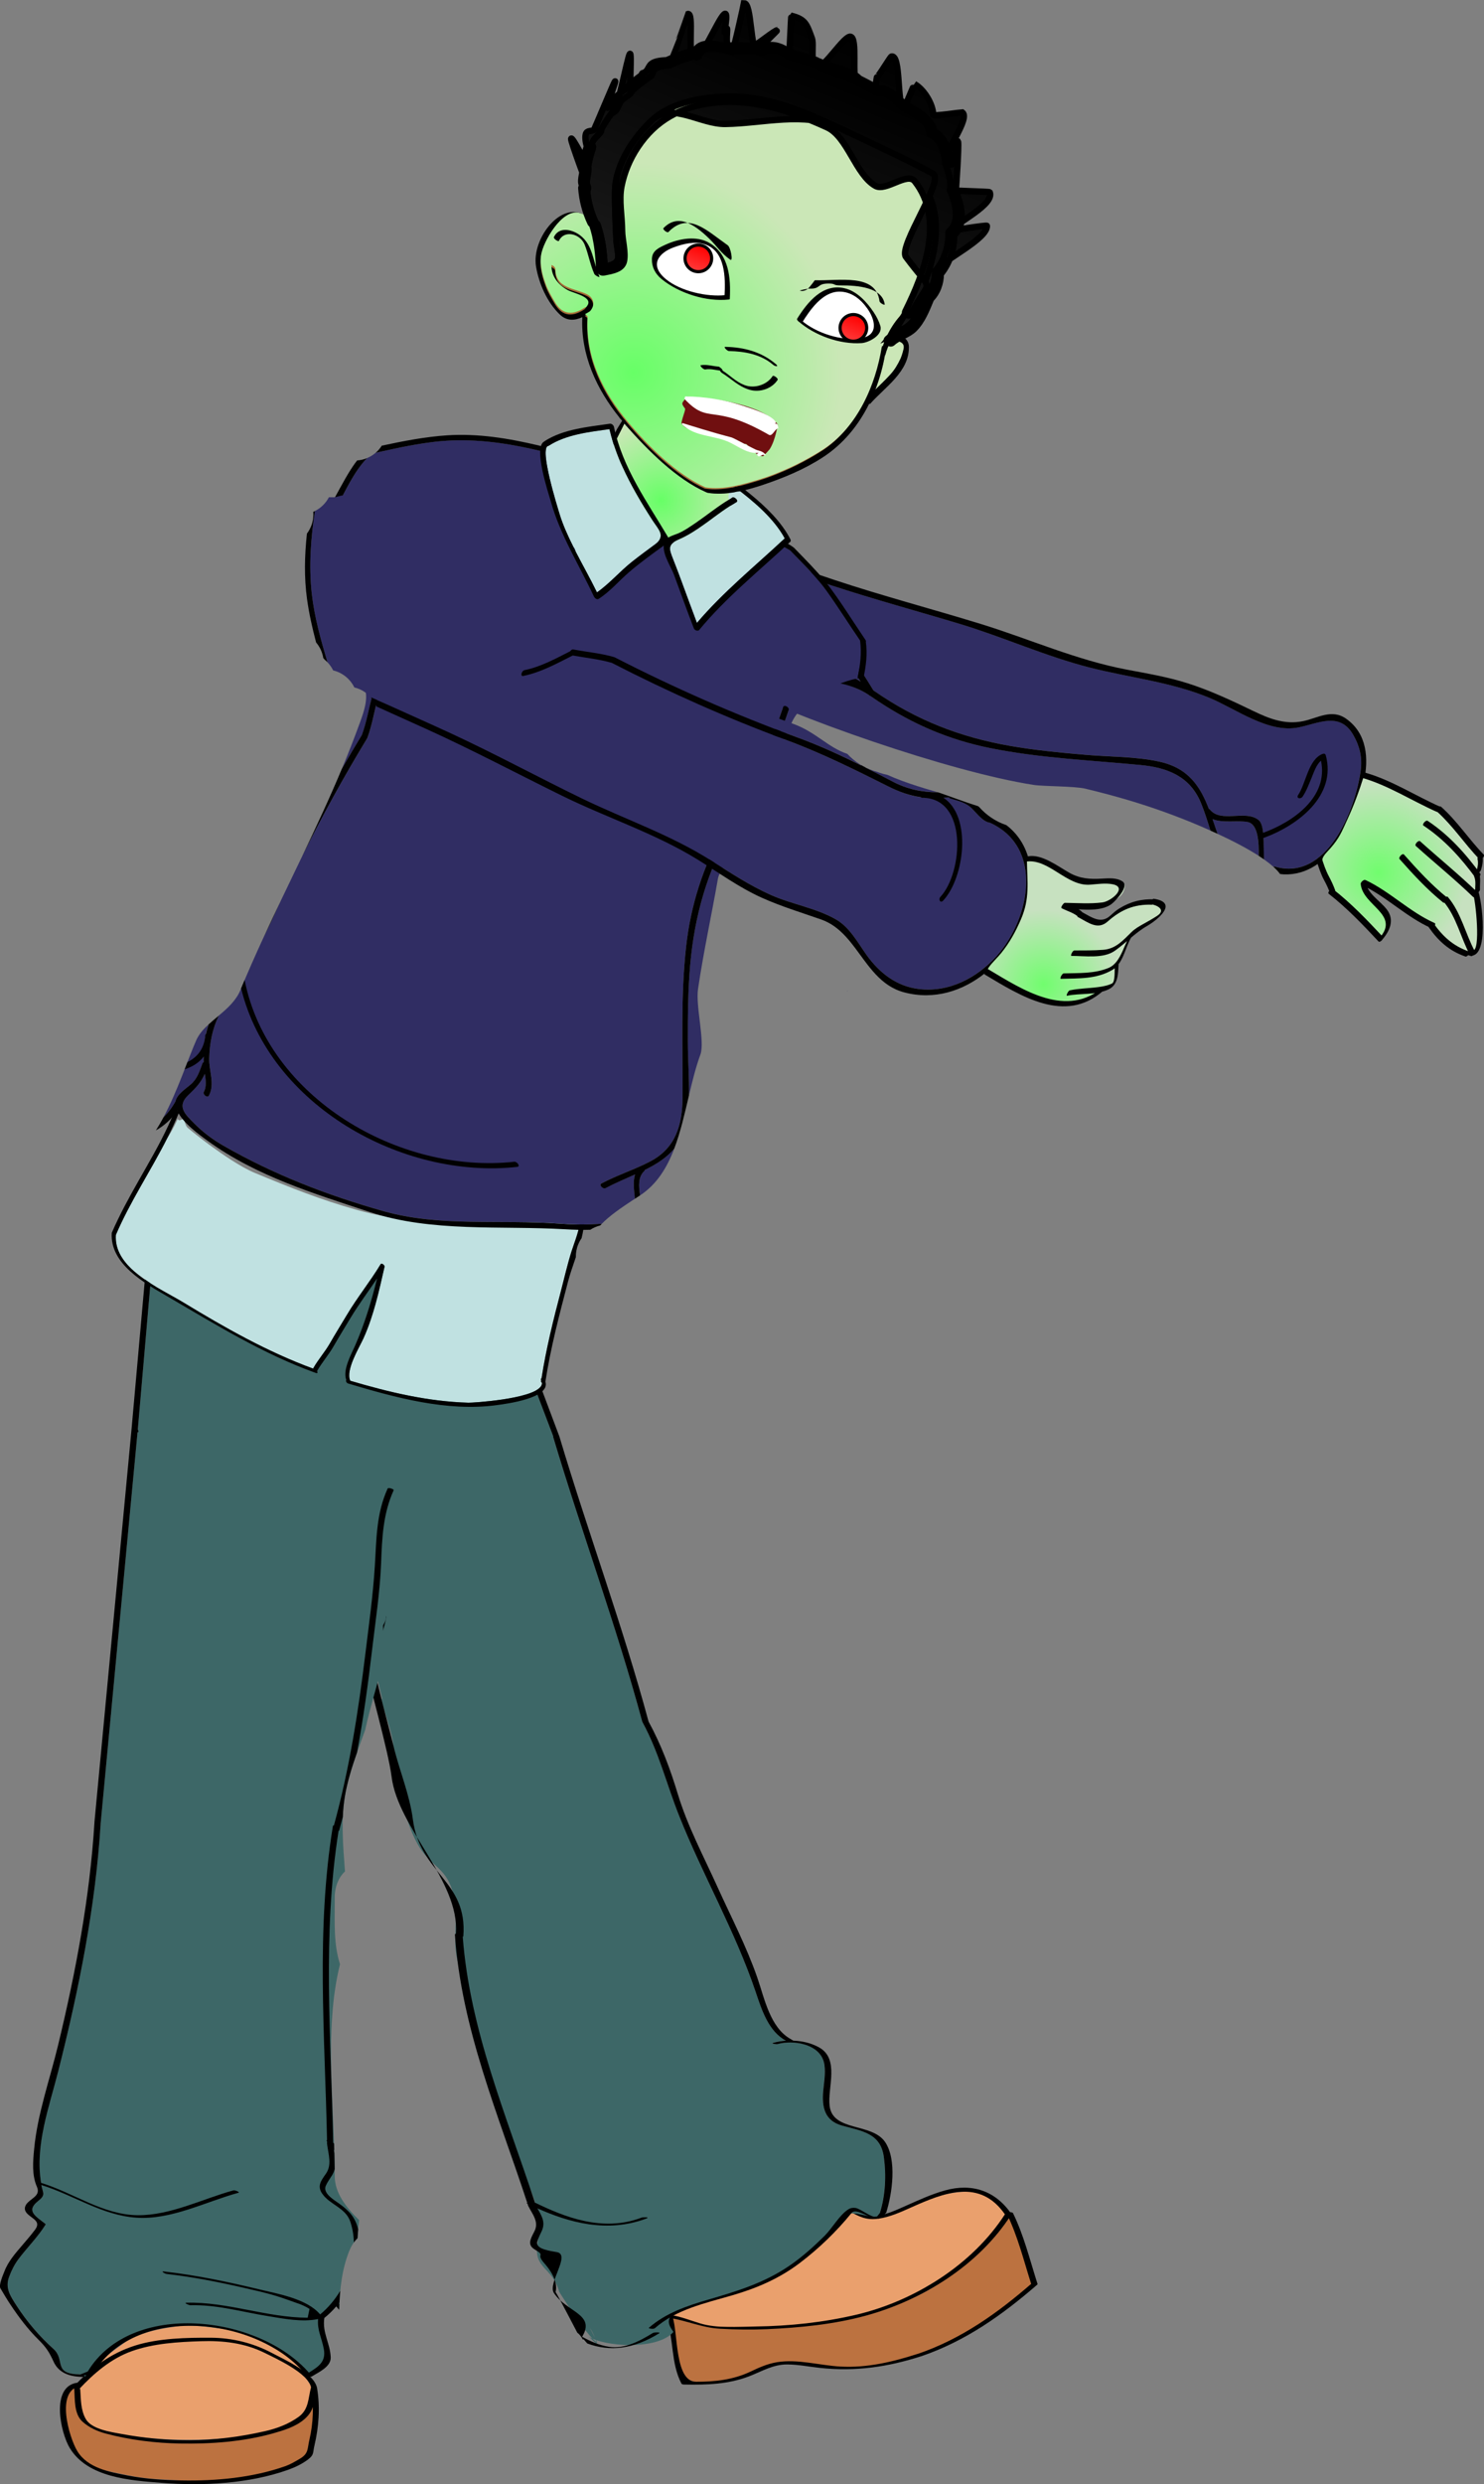 <?xml version="1.0"?>
<svg xmlns="http://www.w3.org/2000/svg" xmlns:xlink="http://www.w3.org/1999/xlink" version="1.1" width="116.515" height="194.872" viewBox="0,-0.25,116.515,194.872">
  <rect x="0" y="-0.25" width="116.515" height="194.872" fill="#808080" stroke="none"/>
  <defs>
    <radialGradient cx="319.931" cy="149.753" r="7.078" gradientUnits="userSpaceOnUse" id="color-1">
      <stop offset="0" stop-color="#71fd6e"/>
      <stop offset="1" stop-color="#c7e1c0"/>
    </radialGradient>
    <radialGradient cx="263.596" cy="120.511" r="6.303" gradientUnits="userSpaceOnUse" id="color-2">
      <stop offset="0" stop-color="#67ff66"/>
      <stop offset="1" stop-color="#cbe7b7"/>
    </radialGradient>
    <radialGradient cx="261.444" cy="110.481" r="16.422" gradientUnits="userSpaceOnUse" id="color-3">
      <stop offset="0" stop-color="#67ff66"/>
      <stop offset="1" stop-color="#cbe7b7"/>
    </radialGradient>
    <linearGradient x1="276.379" y1="86.478" x2="268.306" y2="105.973" gradientUnits="userSpaceOnUse" id="color-4">
      <stop offset="0" stop-color="#000000"/>
      <stop offset="1" stop-color="#1a1a1a"/>
    </linearGradient>
    <linearGradient x1="277.763" y1="83.859" x2="268.369" y2="106.545" gradientUnits="userSpaceOnUse" id="color-5">
      <stop offset="0" stop-color="#000000"/>
      <stop offset="1" stop-color="#1a1a1a"/>
    </linearGradient>
    <radialGradient cx="293.653" cy="158.491" r="5.828" gradientUnits="userSpaceOnUse" id="color-6">
      <stop offset="0" stop-color="#71fd6e"/>
      <stop offset="1" stop-color="#c7e1c0"/>
    </radialGradient>
    <linearGradient x1="266.949" y1="100.591" x2="266.15" y2="102.521" gradientUnits="userSpaceOnUse" id="color-7">
      <stop offset="0" stop-color="#ff0000"/>
      <stop offset="1" stop-color="#ff3a3a"/>
    </linearGradient>
    <linearGradient x1="279.123" y1="106.044" x2="278.323" y2="107.974" gradientUnits="userSpaceOnUse" id="color-8">
      <stop offset="0" stop-color="#ff0000"/>
      <stop offset="1" stop-color="#ff3a3a"/>
    </linearGradient>
  </defs>
  <g transform="translate(-211.719,-81.537)">
    <g data-paper-data="{&quot;isPaintingLayer&quot;:true}" fill="none" fill-rule="nonzero" stroke="none" stroke-width="none" stroke-linecap="butt" stroke-linejoin="miter" stroke-miterlimit="10" stroke-dasharray="" stroke-dashoffset="0" font-family="none" font-weight="none" font-size="none" text-anchor="none" style="mix-blend-mode: normal">
      <g data-paper-data="{&quot;origPos&quot;:null,&quot;origRot&quot;:0}" stroke="none" stroke-width="1">
        <g data-paper-data="{&quot;origPos&quot;:null}" id="R_Shoe">
          <path d="M278.968,254.704c-0.094,0.647 1.818,0.488 2.279,0.408c1.219,-0.217 2.849,-1.155 3.987,-1.5c1.01,-0.309 2.189,-0.485 3.195,-0.363c0.646,0.078 2.035,0.933 2.364,1.497c0.073,0.125 0.133,0.394 0.14,0.537c-0.843,0.655 -1.446,1.609 -2.22,2.365c-1.073,1.05 -2.303,1.962 -3.663,2.688c-1.422,0.762 -1.25,1.001 -2.785,1.539c-1.306,0.457 -4.269,1.437 -5.595,1.568c-2.816,0.287 -5.044,0.873 -7.876,0.369c-0.797,0.137 -5.6,-0.241 -4.329,-0.964c1.111,-0.632 4.515,-1.684 5.765,-1.985c1.847,-0.447 3.507,-1.738 5.008,-2.951c0.714,-0.576 1.282,-1.072 1.927,-1.703c0.579,-0.566 1.048,-0.87 1.372,-1.579" id="Fill_8_" fill="#eaa06d"/>
          <path d="M291.112,255.179c0.494,0.805 0.812,1.698 1.124,2.643c0.152,0.463 0.14,0.846 0.202,1.261c0.071,0.453 0.356,0.823 0.425,1.276c-0.856,0.671 -1.527,1.507 -2.44,2.14c-0.985,0.685 -2.037,1.299 -3.035,1.972c-2.344,1.583 -5.319,2.299 -8.11,2.471c-1.11,0.069 -2.205,-0.011 -3.309,-0.117c-1.065,-0.103 -1.925,-0.409 -3.007,-0.183c-1.104,0.227 -2.048,0.854 -3.159,1.102c-1.035,0.233 -2.21,0.506 -3.262,0.426c-2.241,-0.174 -1.754,-3.625 -2.249,-5.083c0.477,0.121 1.402,0.319 1.884,0.479c1.037,0.336 1.784,0.255 2.866,0.241c1.155,-0.013 2.127,0.106 3.274,0.08c2.48,-0.055 4.938,-0.545 7.368,-1.124c2.338,-0.557 4.512,-1.347 6.4,-2.799c1.052,-0.809 2.019,-1.729 2.972,-2.654c0.583,-0.566 1.199,-1.989 1.96,-2.228" id="Trim_1_" fill="#bc7240"/>
          <path d="M290.641,255.025v0c-1.978,-2.881 -4.801,-1.732 -7.437,-0.55c-0.803,0.361 -1.621,0.725 -2.501,0.856c-0.97,0.144 -1.55,-0.16 -2.379,-0.636c-0.168,-0.097 0.299,-0.2 0.423,-0.129c0.852,0.49 1.516,0.678 2.492,0.395c0.553,-0.158 1.084,-0.409 1.611,-0.642c1.004,-0.446 2.003,-0.907 3.067,-1.203c2.105,-0.588 3.952,0.02 5.198,1.832c0.094,0.137 -0.382,0.21 -0.475,0.077zM291.258,254.906v0c0.859,1.761 1.318,3.662 1.914,5.522c0.06,0.181 -0.429,0.216 -0.475,0.076c-0.594,-1.858 -1.055,-3.758 -1.914,-5.522c-0.078,-0.163 0.407,-0.219 0.475,-0.076zM284.046,266.124v0c-2.638,0.849 -5.157,1.21 -7.919,0.918c-0.864,-0.093 -1.702,-0.263 -2.573,-0.274c-1.145,-0.01 -1.992,0.536 -3.015,0.929c-1.635,0.629 -3.341,0.68 -5.075,0.647c-0.068,0 -0.2,-0.001 -0.243,-0.076c-0.84,-1.613 -0.589,-3.449 -1.166,-5.141c-0.061,-0.179 0.425,-0.218 0.474,-0.079c0.429,1.263 0.167,5.065 1.831,5.076c1.483,0.009 2.928,-0.152 4.281,-0.793c0.678,-0.322 1.336,-0.617 2.078,-0.739c1.632,-0.268 3.346,0.25 4.976,0.341c2.096,0.117 4.114,-0.364 6.095,-1.002c0.163,-0.052 0.565,0.093 0.256,0.193zM293.15,260.517v0c-2.776,2.4 -5.629,4.421 -9.103,5.61c-0.163,0.055 -0.559,-0.089 -0.254,-0.193c3.404,-1.165 6.211,-3.168 8.929,-5.521c0.108,-0.097 0.586,-0.033 0.428,0.105zM291.119,255.012v0c-2.539,3.967 -6.966,6.711 -11.424,7.93c-2.525,0.687 -5.151,0.943 -7.759,1.059c-1.229,0.053 -2.456,0.035 -3.684,-0.034c-1.438,-0.077 -2.596,-0.637 -3.994,-0.852c-0.327,-0.049 -0.1,-0.261 0.125,-0.224c0.81,0.124 1.546,0.428 2.327,0.663c1.322,0.395 2.951,0.257 4.312,0.238c2.677,-0.033 5.365,-0.319 7.97,-0.934c4.521,-1.073 9.096,-3.918 11.645,-7.896c0.092,-0.134 0.569,-0.084 0.482,0.05z" id="Outline_13_" fill="#000000"/>
        </g>
        <path d="M280.8,254.883c-0.01,0.033 0.092,0.061 0.207,0.067c-0.425,0.681 -2.254,-0.37 -2.843,0.089c-1.056,0.685 -0.721,1.169 -1.731,1.98c-1.159,0.927 -2.574,2.398 -3.939,2.939c-2.524,0.999 -4.006,1.449 -6.491,2.164c-2.643,0.787 -1.598,1.75 -1.408,2.098c-1.298,1.47 -5.483,1.141 -6.641,0.369l0.647,0.608c0,0 -0.481,-1.884 -1.434,-1.889c-0.011,-0.039 0.308,-0.474 0.297,-0.513l1.159,2.259c-0.361,-0.155 -1.303,-1.295 -2.992,-3.972c-0.543,-2.002 -2.044,-1.775 -1.706,-3.821c0.435,-2.629 -0.485,-3.909 -1.488,-6.428c-1.981,-4.977 -3.161,-10.158 -4.692,-15.303c-0.673,-2.263 0.155,-3.686 -0.518,-5.949c-0.548,-1.843 -1.819,-1.964 -2.735,-3.655c-1.304,-2.405 -1.233,-4.474 -2.014,-7.096c0.552,-0.489 -0.815,-3.746 -0.795,-4.262c0.023,-0.297 0.543,1.945 0.453,1.643c-0.123,-0.415 -0.854,-3.57 -0.977,-3.985c0,0 -0.231,-0.351 -0.133,-0.649c0.099,-0.301 0.241,-1.216 0.241,-1.216c0,0 0.404,-1.003 0.268,-1.572c0.263,-0.193 -2.518,-2.196 -2.269,-2.403c0,0 1.632,-0.47 0.032,-2.391c-0.024,-0.029 -2.052,-4.1 -2.052,-4.1c-0.814,-2.737 -1.177,-5.2 -1.161,-5.448c0.005,-0.083 -0.172,-3.428 -0.241,-3.472c0.731,-0.685 0.548,-3.617 0.548,-3.617c0,0 -1.579,-2.186 -0.996,-2.126c0.194,0.02 3.75,-0.25 3.084,-2c6.677,-2.535 11.145,-3.821 11.145,-3.821l5.535,14.562c-0.003,0.005 -0.017,0.009 -0.016,0.014c2.235,7.486 4.962,14.811 6.999,22.359c0.002,0.005 0.014,0.007 0.017,0.012c-0,0.003 -0.008,0.005 -0.006,0.009c1.292,2.369 1.888,4.854 2.873,7.332c0.926,2.34 2.04,4.62 3.108,6.895c1.079,2.296 2.109,4.567 2.92,6.971c0.459,1.371 1.002,3.082 2.367,3.8c-0.337,0.027 -0.671,0.079 -0.997,0.169c-0.227,0.063 0.256,0.127 0.352,0.097c0.616,-0.169 1.41,-0.171 2.107,0.036c0.076,0.025 0.157,0.051 0.235,0.079c0.682,0.264 1.23,0.751 1.33,1.542c0.088,0.693 -0.037,1.342 -0.099,2.031c-0.116,1.307 0.136,2.334 1.477,2.708c1.521,0.428 3.027,0.566 3.284,2.464c0.196,1.435 0.127,3.006 -0.313,4.392z" data-paper-data="{&quot;origPos&quot;:null}" id="Fill_7_" fill="#3d6767"/>
        <path d="M254.445,258.818c-0.705,-0.792 0.175,-0.523 -0.735,-1.065c-0.613,-0.363 -0.342,-0.826 -0.042,-1.407c0.4,-0.759 -0.144,-1.351 -0.457,-1.98c-0,-0.002 -0.004,-0.001 -0.004,-0.002c-0.002,-0.006 -0.004,-0.013 -0.006,-0.02c-0.013,-0.028 -0.029,-0.054 -0.041,-0.082c-0.001,-0.002 0.011,-0.005 0.011,-0.008c-0.01,-0.031 -0.022,-0.061 -0.031,-0.092c-0.014,-0.007 -0.029,-0.013 -0.043,-0.02c-0.039,-0.019 -0.024,-0.039 0.016,-0.059c-2.267,-6.905 -5.173,-13.667 -5.678,-21.048c0,-0.02 0.036,-0.04 0.082,-0.057c0.303,-4.16 -4.553,-8.274 -5.052,-12.31c-0.251,-2.015 -1.816,-7.472 -2.225,-9.452c-0.195,-0.958 1.898,-2.212 1.787,-3.141c0.204,-0.079 -1.117,3.9 -0.954,3.809c0.079,0.887 1.328,5.478 1.542,6.374c0.467,1.941 1.266,3.791 1.524,5.778c0.552,4.252 4.304,4.756 3.957,9.148c-0.001,0.013 -0.03,0.021 -0.046,0.032c0.551,7.302 3.423,14.009 5.669,20.857c2.277,1.104 5.301,2.347 8.365,1.179c0.117,-0.047 0.684,-0.045 0.411,0.059c-3.104,1.182 -6.135,0.307 -8.58,-0.788c0.307,0.559 0.657,1.056 0.345,1.762c-0.131,0.296 -0.279,0.552 -0.362,0.856c-0.155,0.595 1.069,0.723 1.555,0.819c1.091,0.212 -0.752,2.432 -0.245,3.204c1.008,1.522 3.296,1.649 2.215,3.437c0.004,0.001 0.014,-0.001 0.017,0.002c0.634,0.353 1.284,0.648 2.089,0.78c1.214,0.199 2.447,-0.464 3.443,-1.079c0.114,-0.071 0.655,-0.072 0.502,0.022c-2.034,1.249 -3.872,1.456 -5.645,0.797l-0.295,-0.337l-0.054,0.031c-0.111,-0.226 -0.262,-0.405 -0.438,-0.547c0,0 -1.56,-3.002 -1.693,-3.166c-0.044,-0.055 0.371,-0.851 -0.905,-2.288z" data-paper-data="{&quot;origPos&quot;:null}" id="Outline_11_" fill="#000000"/>
        <path d="M281.202,249.306c0.958,1.392 0.567,4.071 0.093,5.569c-0.009,0.029 -0.047,0.043 -0.084,0.056c-0.011,0.155 -0.507,0.404 -0.507,0.404l-0.027,-0.04c-0.693,0.101 -1.728,-0.865 -2.102,-0.405c-1.194,1.463 -2.557,2.779 -4.062,3.92c-1.619,1.229 -3.377,1.976 -5.311,2.539c-2.112,0.614 -4.369,1.089 -6.069,2.577c-0.105,0.097 -0.526,0.016 -0.476,-0.026c1.344,-1.176 3.009,-1.732 4.694,-2.224c2.297,-0.671 4.403,-1.311 6.396,-2.684c0.982,-0.677 1.871,-1.48 2.717,-2.316c0.589,-0.584 1.172,-1.639 1.859,-2.074c0.173,-0.114 0.369,-0.14 0.576,-0.11c0.372,0.06 1.287,0.788 1.562,0.681c0.025,-0.009 0.073,-0.013 0.131,-0.011l-0.005,-0.007l0.214,-0.268c0.441,-1.386 0.51,-2.957 0.313,-4.392c-0.258,-1.899 -1.764,-2.036 -3.284,-2.464c-1.341,-0.374 -1.593,-1.401 -1.477,-2.708c0.063,-0.689 0.188,-1.337 0.099,-2.031c-0.101,-0.791 -0.648,-1.278 -1.33,-1.542c-0.076,-0.029 -0.155,-0.055 -0.235,-0.079c-0.696,-0.207 -1.491,-0.205 -2.107,-0.036c-0.096,0.03 -0.579,-0.035 -0.352,-0.097c0.327,-0.09 0.66,-0.142 0.997,-0.169c-1.364,-0.718 -1.907,-2.429 -2.367,-3.8c-0.811,-2.404 -1.842,-4.674 -2.92,-6.971c-1.068,-2.276 -2.182,-4.555 -3.108,-6.895c-0.984,-2.478 -1.581,-4.964 -2.873,-7.332c-0.002,-0.003 0.006,-0.006 0.006,-0.009c-0.003,-0.005 -0.016,-0.006 -0.017,-0.012c-2.037,-7.547 -4.763,-14.872 -6.999,-22.359c-0.001,-0.005 0.013,-0.009 0.016,-0.014l-5.535,-14.562c0,0 -4.468,1.286 -11.145,3.822c-0.065,-0.17 -0.127,-0.345 -0.187,-0.527c3.903,-1.509 7.994,-2.932 11.651,-3.885l5.694,15.156c2.236,7.484 4.962,14.806 6.998,22.351c0.994,1.826 1.696,3.703 2.297,5.687c0.765,2.529 2.025,4.884 3.111,7.283c1.071,2.364 2.284,4.679 3.136,7.138c0.561,1.619 1.004,3.936 2.646,4.821c0.06,0.033 0.109,0.077 0.173,0.105c0.024,0.001 0.05,0.004 0.074,0.006c0.671,0.034 1.333,0.186 1.934,0.515c1.657,0.902 0.671,3.163 0.846,4.601c0.25,2.037 3.306,1.311 4.348,2.821z" id="Outline_11_" fill="#000000"/>
      </g>
      <g data-paper-data="{&quot;origPos&quot;:null}" stroke="none" stroke-width="1">
        <g data-paper-data="{&quot;origPos&quot;:null}" id="L_Shoe">
          <path d="M236.409,268.609c0.008,0.69 -0.464,2.024 -0.998,2.372c-0.724,0.466 -2.039,0.968 -2.875,1.138c-3.661,0.75 -8.924,0.779 -12.57,-0.139c-0.835,-0.21 -1.653,-0.659 -1.865,-1.326c-0.11,-0.352 -0.37,-1.794 -0.317,-2.115c0.093,-0.594 1.366,-1.351 1.742,-1.88c0.404,-0.567 1.247,-1.024 1.809,-1.475c1.131,-0.915 2.871,-1.192 4.295,-1.405c1.627,-0.245 3.068,-0.023 4.748,0.456c1.303,0.376 2.363,0.965 3.526,1.63c0.56,0.323 1.071,0.575 1.408,1.173c0.279,0.493 0.575,1.275 1.097,1.57" id="Fill_6_" fill="#eaa06d"/>
          <path d="M236.514,269.954c0.378,0.989 -0.183,2.808 -0.461,3.859c-0.135,0.509 -1.048,0.66 -1.498,0.945c-0.653,0.409 -1.431,0.434 -2.175,0.614c-1.466,0.354 -3.004,0.575 -4.528,0.575c-1.386,0 -2.403,-0.126 -3.792,-0.185c-1.148,-0.048 -2.338,-0.308 -3.458,-0.541c-0.928,-0.196 -1.932,-0.344 -2.567,-1.087c-0.763,-0.892 -1.168,-1.905 -1.326,-2.988c-0.119,-0.806 -0.346,-2.175 0.52,-2.529c0.85,-0.346 0.72,1.363 0.87,2.032c0.244,1.081 2.019,1.355 3.078,1.63c2.774,0.724 5.102,0.839 7.797,0.474c1.522,-0.205 3.112,-0.254 4.513,-0.839c0.414,-0.173 1.152,-0.288 1.503,-0.603c0.351,-0.317 0.588,-0.495 0.822,-0.824c0.083,0.021 0.214,-0.562 0.259,-0.517" id="Trim" fill="#bc7240"/>
          <path d="M236.143,268.587v0c-0.185,-1.129 -2.778,-2.297 -3.673,-2.74c-1.564,-0.77 -3.248,-0.959 -4.968,-0.902c-1.814,0.058 -3.729,0.17 -5.446,0.784c-1.625,0.58 -2.967,1.736 -4.127,2.979c-0.111,0.117 -0.566,-0.056 -0.447,-0.18c1.377,-1.479 2.922,-2.639 4.869,-3.249c1.833,-0.573 4.047,-0.618 5.957,-0.607c1.641,0.013 3.286,0.414 4.739,1.186c0.93,0.495 3.373,1.569 3.572,2.791c0.029,0.18 -0.451,0.093 -0.476,-0.062zM218.019,268.732v0c0.056,0.796 0.031,1.59 0.428,2.307c0.458,0.821 1.982,1.03 2.813,1.182c1.753,0.325 3.543,0.494 5.323,0.491c1.986,-0.001 3.98,-0.264 5.918,-0.702c0.957,-0.217 1.878,-0.559 2.675,-1.138c0.8,-0.584 0.734,-1.462 0.965,-2.316c0.041,-0.155 0.455,-0.038 0.477,0.099c0.244,1.492 0.134,3.015 -0.214,4.484c-0.134,0.564 -0.009,0.708 -0.499,1.084c-0.461,0.35 -1.028,0.619 -1.571,0.813c-3.088,1.095 -6.702,1.277 -9.946,1.02c-2.444,-0.195 -5.794,-0.404 -7.201,-2.748c-0.707,-1.175 -1.509,-4.777 0.567,-5.103c0.143,-0.019 0.562,0.21 0.296,0.252c-2.029,0.319 -0.891,4.064 -0.266,5.101c0.811,1.35 2.555,1.65 3.979,1.927c1.384,0.269 2.804,0.356 4.214,0.382c2.718,0.05 5.593,-0.214 8.172,-1.129c0.381,-0.138 0.74,-0.354 1.089,-0.557c0.728,-0.424 0.603,-0.788 0.769,-1.484c0.314,-1.333 0.364,-2.762 0.139,-4.109c0.16,0.033 0.317,0.063 0.477,0.099c-0.258,0.966 -0.195,1.671 -0.997,2.369c-0.69,0.603 -1.637,0.884 -2.494,1.126c-2.336,0.653 -4.863,0.833 -7.277,0.79c-1.919,-0.031 -3.943,-0.279 -5.799,-0.774c-0.682,-0.177 -1.325,-0.467 -1.853,-0.935c-0.689,-0.614 -0.595,-1.762 -0.654,-2.59c-0.019,-0.192 0.46,-0.095 0.468,0.059z" id="Outline_12_" fill="#000000"/>
        </g>
        <path d="M238.097,261.952c-0.97,1.234 -1.609,0.7 -1.195,1.996c0.792,2.481 0.037,3.462 -0.7,3.546c-0.447,0.05 -2.352,-1.88 -3.163,-2.186c-1.672,-1.069 -2.088,-1.073 -4.088,-1.365c-2.096,-0.304 -3.622,-0.367 -5.983,0.272c-2.119,0.194 -3.196,2.491 -4.583,3.496c-0.052,-0.057 -0.291,-0.156 -0.356,-0.16c-2.216,-0.029 -1.136,-1.12 -2.112,-2c-1.115,-1.001 -2.095,-2.147 -2.907,-3.409c-0.467,-0.729 -0.91,-1.359 -0.574,-2.252c0.184,-0.495 0.414,-0.962 0.733,-1.386c0.693,-0.921 1.521,-1.73 2.133,-2.716c0.001,-0.022 -0.004,-0.035 -0.02,-0.049c-0.788,-0.618 -1.542,-1.019 -0.566,-1.794c0.611,-0.483 0.375,-0.605 0.255,-1.224c-0.585,-2.99 0.6,-6.11 1.327,-8.98c1.603,-6.342 2.922,-12.856 3.324,-19.395c0,-0.002 -0.003,-0.003 -0.003,-0.004c0.965,-10.236 1.934,-20.477 2.899,-30.711c0.153,0.048 0.021,-0.219 0.021,-0.219l1.115,-12.854c11.792,-1.973 22.062,-2.425 26.631,-2.526c-0.176,2.503 -0.79,4.678 -1.157,7.185c-0.231,1.581 0.023,3.2 -0.128,4.791c-0.161,1.7 -1.322,2.97 -2.019,4.453c-0.554,1.179 -0.913,2.93 -1.684,4.177c-0.25,-0.084 -0.519,-0.13 -0.797,-0.13c-1.381,0 -2.5,1.119 -2.5,2.5c0,0.294 0.051,0.575 0.144,0.837c-0.056,0.177 -0.09,0.341 -0.111,0.476c-0.058,0.127 -0.118,0.252 -0.18,0.376c-0.384,3.068 0.166,6.214 -0.144,9.27c-0.407,1.637 -0.945,3.313 -1.317,5.022c-0.63,1.739 -1.304,3.47 -1.599,5.234c-0.306,1.827 -0.144,3.846 0.012,5.87c-0.805,0.739 -0.805,1.913 -0.805,1.913c0,2.304 -0.091,3.754 0.415,5.374c-0.002,0.006 -0.005,0.013 -0.007,0.019c-1.279,5.115 -0.408,11.335 -0.408,16.606c0,1.309 0.913,2.478 1.915,3.44c-0.055,0.473 -0.099,0.947 -0.127,1.422c-0.293,0.276 -0.508,0.646 -0.656,1.018c-0.58,1.462 -0.733,2.982 -0.78,4.517c-0.108,-0.152 -0.194,-0.305 -0.255,-0.453z" id="Fill_7_" fill="#3d6767"/>
        <path d="" id="Fill_7_" fill="#3d6767"/>
        <path d="M223.654,180.56l-1.115,12.854c0,0 0.132,0.268 -0.021,0.219c-0.965,10.233 -1.934,20.474 -2.899,30.711c0,0.001 0.003,0.002 0.003,0.004c-0.402,6.539 -1.721,13.053 -3.324,19.395c-0.711,2.805 -1.849,5.851 -1.353,8.781c2.546,0.775 4.867,2.518 7.593,2.537c2.573,0.02 5.078,-1.281 7.512,-1.949c0.115,-0.031 0.536,0.147 0.396,0.186c-2.616,0.718 -5.285,2.147 -8.033,1.956c-2.692,-0.186 -4.925,-1.782 -7.447,-2.56c0.002,0.009 0.002,0.019 0.004,0.029c0.121,0.618 0.356,0.741 -0.255,1.224c-0.976,0.775 -0.222,1.176 0.566,1.794c0.015,0.014 0.021,0.029 0.02,0.049c-0.611,0.986 -1.44,1.794 -2.133,2.716c-0.318,0.424 -0.549,0.891 -0.733,1.386c-0.336,0.894 0.107,1.524 0.574,2.252c0.813,1.262 1.792,2.407 2.907,3.409c0.977,0.879 -0.104,1.97 2.112,2l0.58,-0.23c3.424,-5.638 13.392,-4.439 17.362,0.086c0.739,-0.458 1.37,-0.847 1.17,-1.866c-0.182,-0.928 -0.521,-1.453 -0.446,-2.335c-1.26,0.261 -2.689,-0.029 -3.929,-0.229c-2.046,-0.328 -4.011,-0.913 -6.104,-0.855c-0.099,0.002 -0.545,-0.191 -0.308,-0.199c3.226,-0.083 6.297,1.169 9.523,1.179c0.048,-0.229 0.099,-0.459 0.146,-0.69c-0.316,-0.2 -0.654,-0.354 -1.009,-0.466c-0.541,-0.188 -1.066,-0.387 -1.617,-0.556c-0.85,-0.257 -1.72,-0.449 -2.583,-0.646c-1.985,-0.455 -3.985,-0.846 -6.009,-1.075c-0.122,-0.013 -0.517,-0.229 -0.204,-0.194c2.544,0.288 5.055,0.818 7.542,1.418c1.415,0.342 3.684,0.724 4.713,1.951c0.613,-0.507 1.15,-1.141 1.578,-1.85c-0.029,0.308 -0.049,0.618 -0.064,0.928c-0.014,0.018 -0.028,0.036 -0.043,0.054c0.003,0.003 0.011,0.004 0.013,0.008c0.008,0.012 0.017,0.024 0.025,0.035c-0.007,0.155 -0.012,0.31 -0.017,0.465c-0.077,-0.086 -0.152,-0.176 -0.227,-0.27c-0.29,0.333 -0.599,0.642 -0.936,0.906c-0.174,1.159 0.448,1.956 0.501,3.079c0.035,0.758 -0.972,1.186 -1.484,1.51c-0.1,0.061 -0.371,-0.013 -0.442,-0.099c-3.745,-4.633 -13.657,-5.71 -16.843,0.094c-0.067,0.109 -0.447,-0.032 -0.469,-0.111c-0.056,0.02 -0.111,0.039 -0.163,0.056c0.043,0.021 0.079,0.043 0.096,0.061c0.021,0.023 0.013,0.038 -0.047,0.039c-0.003,0 -0.003,0.001 -0.007,0.001c-0.039,-0.001 -0.077,-0.004 -0.116,-0.005c-0.607,-0.017 -1.182,-0.112 -1.634,-0.419c-0.007,-0.004 -0.012,-0.009 -0.018,-0.013c-0.251,-0.174 -0.466,-0.41 -0.621,-0.744c-0.355,-0.767 -0.572,-1.128 -1.207,-1.754c-0.837,-0.827 -1.548,-1.775 -2.197,-2.752c-0.276,-0.413 -0.528,-0.842 -0.78,-1.268c-0.152,-0.256 0.216,-1.077 0.314,-1.331c0.292,-0.782 0.885,-1.446 1.42,-2.071c0.337,-0.393 0.675,-0.783 0.986,-1.2c0.471,-0.633 -0.161,-0.83 -0.574,-1.213c-0.321,-0.298 -0.288,-0.622 0,-0.914c0.382,-0.384 1.006,-0.582 0.716,-1.241c-0.396,-0.9 -0.312,-1.96 -0.218,-2.932c0.256,-2.753 1.225,-5.459 1.873,-8.132c1.389,-5.739 2.506,-11.64 2.867,-17.543c0,-0.001 -0.002,-0.002 -0.002,-0.003c0.441,-4.667 0.882,-9.334 1.322,-14.001c0.078,-0.826 0.156,-1.65 0.234,-2.475c0.456,-4.82 0.911,-9.641 1.366,-14.459l1.177,-13.201c0,0 15.172,-2.521 27.078,-2.592c-0.008,0.182 -0.018,0.363 -0.031,0.541c-4.569,0.101 -14.84,0.553 -26.631,2.526z" id="Outline_11_" fill="#000000"/>
        <path d="M239.217,255.555c-0.37,-1.087 -1.621,-1.319 -2.212,-2.2c-0.398,-0.592 -0.076,-1.006 0.297,-1.539c0.494,-0.694 0.203,-1.511 0.104,-2.294c0,-0.002 -0.003,-0.003 -0.003,-0.004c0,-0.007 0,-0.015 0,-0.024c-0.004,-0.034 -0.01,-0.068 -0.013,-0.103c0,-0.003 0.009,-0.002 0.01,-0.005c-0.001,-0.037 -0.003,-0.073 -0.003,-0.11c-0.009,-0.012 -0.02,-0.024 -0.029,-0.036c-0.027,-0.033 -0.009,-0.05 0.027,-0.059c-0.167,-8.22 -0.873,-16.492 0.462,-24.659c0.005,-0.022 0.038,-0.031 0.078,-0.035c1.216,-4.414 1.917,-8.934 2.471,-13.472c0.276,-2.267 0.596,-4.541 0.738,-6.82c0.139,-2.143 0.101,-4.136 1.009,-6.136c0.048,-0.112 0.513,0.049 0.474,0.132c-0.841,1.857 -0.909,3.732 -0.988,5.732c-0.087,2.256 -0.44,4.52 -0.703,6.758c-0.317,2.701 -0.686,5.398 -1.182,8.07c-0.405,1.151 -0.766,2.304 -0.962,3.472c-0.087,0.519 -0.136,1.054 -0.158,1.601c-0.093,0.358 -0.19,0.716 -0.29,1.072c-0.004,0.013 -0.029,0.013 -0.044,0.02c-1.28,8.097 -0.588,16.298 -0.424,24.449c0.023,0.029 0.047,0.059 0.071,0.088c0.006,0.17 0.012,0.34 0.017,0.509c-0.013,-0.015 -0.026,-0.03 -0.038,-0.045c0.015,0.094 0.03,0.186 0.045,0.278c0.012,0.419 0.021,0.834 0.026,1.243c-0.041,0.167 -0.109,0.333 -0.213,0.501c-0.173,0.279 -0.35,0.509 -0.486,0.811c-0.262,0.596 0.674,1.13 1.035,1.39c0.791,0.568 1.281,1.077 1.507,2.03c-0.021,0.232 -0.038,0.465 -0.052,0.697c-0.106,0.1 -0.201,0.211 -0.287,0.331c-0.012,-0.559 -0.103,-1.113 -0.284,-1.645z" id="Outline_11_" fill="#000000"/>
      </g>
      <g data-paper-data="{&quot;origPos&quot;:null,&quot;origRot&quot;:0}" stroke="none" stroke-width="1">
        <path d="M311.82,149.267c-0.042,-0.011 -0.085,-0.005 -0.127,0.012c-0.212,-0.19 -0.46,-0.385 -0.741,-0.582c0.002,-0.205 -0.002,-0.41 -0.013,-0.615c-0.031,-0.563 0.079,-2.066 -0.402,-2.464c-1.035,-0.853 -2.981,0.27 -3.848,-0.85c-0.017,-0.021 -0.041,-0.014 -0.062,-0.021c-0.675,-1.749 -1.589,-3.211 -3.897,-3.717c-1.87,-0.411 -3.901,-0.37 -5.802,-0.536c-1.989,-0.172 -3.984,-0.36 -5.952,-0.706c-3.903,-0.69 -7.285,-2.004 -10.546,-4.249c-0.048,-0.033 -0.096,-0.065 -0.144,-0.098c-1.147,-1.884 -2.354,-3.834 -4.537,-4.593c-0.215,-0.077 -0.496,0.33 -0.254,0.416c1.753,0.611 2.842,2 3.793,3.493c-2.433,-1.666 -5.023,0.085 -7.754,-1.094c-0.209,-0.09 -1.432,-0.157 -1.2,-0.056c3.085,1.33 6.85,0.349 9.61,2.205c0.026,0.043 0.061,0.061 0.1,0.068c0.211,0.141 0.421,0.284 0.634,0.425c2.713,1.802 5.575,3.018 8.781,3.664c3.892,0.785 7.844,0.947 11.783,1.324c2.125,0.202 3.894,0.881 4.758,2.967c0.296,0.711 0.52,1.447 0.753,2.18c-4.071,-1.827 -7.605,-2.752 -9.809,-3.282c-0.873,-0.21 -3.265,-0.173 -4.064,-0.297c-6.54,-1.011 -18.929,-5.315 -24.446,-8.192c-2.804,-1.462 -3.418,-1.006 -5.141,-1.964l-0.141,-0.125l-0.513,-0.531l-0.006,-0.009l-0.015,-0.382l-0.481,-0.426l-0.336,-0.548l-0.374,-0.081l-0.738,-0.655l-1.51,-0.788l0.036,-0.053c1.105,-0.897 2.201,-1.858 3.43,-2.585c1.343,-0.794 2.74,-1.503 4.099,-2.271c1.798,-0.09 3.543,0.685 5.221,1.252c1.665,0.56 3.323,1.143 4.993,1.691c3.35,1.099 6.755,2.018 10.13,3.038c3.433,1.036 6.762,2.553 10.233,3.43c3.15,0.795 6.342,1.117 9.372,2.373c2.052,0.856 4.617,2.794 6.979,2.312c1.536,-0.314 3.224,-1.244 4.274,0.555c0.521,0.893 0.739,1.799 0.604,2.813c-0.413,3.133 -2.67,8.735 -6.732,7.55z" data-paper-data="{&quot;origPos&quot;:null,&quot;origRot&quot;:0}" id="Fill_4_" fill="#302d63"/>
        <path d="M306.915,145.539c0.813,0.336 1.98,0.077 2.763,0.231c0.831,0.164 0.884,1.663 0.863,2.65c-0.879,-0.567 -1.995,-1.152 -3.23,-1.725c-0.136,-0.39 -0.265,-0.777 -0.396,-1.157z" data-paper-data="{&quot;origPos&quot;:null,&quot;origRot&quot;:0}" id="Fill_4_" fill="#302d63"/>
        <path d="M314.025,137.86c1.15,-0.236 2.247,-0.994 3.383,-0.193c1.66,1.17 1.781,3.138 1.396,4.946c-0.631,2.966 -2.658,7.395 -6.274,7.266c-0.103,-0.005 -0.207,-0.016 -0.31,-0.033c-0.133,-0.183 -0.31,-0.372 -0.524,-0.565c0.041,-0.017 0.083,-0.023 0.125,-0.012c4.062,1.185 6.319,-4.417 6.732,-7.55c0.134,-1.015 -0.083,-1.92 -0.604,-2.813c-1.051,-1.798 -2.737,-0.869 -4.274,-0.555c-2.361,0.481 -4.927,-1.456 -6.979,-2.312c-3.029,-1.256 -6.222,-1.578 -9.372,-2.373c-3.471,-0.877 -6.799,-2.393 -10.233,-3.43c-3.376,-1.019 -6.78,-1.939 -10.13,-3.038c-1.669,-0.548 -3.328,-1.13 -4.993,-1.691c-1.677,-0.566 -3.422,-1.341 -5.221,-1.252c-1.358,0.768 -2.755,1.476 -4.099,2.271c-1.229,0.727 -2.324,1.688 -3.43,2.585l-0.035,0.051l-0.264,-0.138c-0.018,-0.009 -0.036,-0.019 -0.055,-0.028c0.086,-0.11 0.151,-0.187 0.189,-0.22c0.268,-0.217 0.535,-0.437 0.804,-0.655c0.843,-0.686 1.699,-1.364 2.627,-1.93c0.891,-0.543 1.81,-1.037 2.73,-1.531c0.303,-0.161 0.603,-0.326 0.904,-0.492c0.205,-0.112 0.414,-0.221 0.618,-0.337c0.075,-0.042 0.127,-0.042 0.162,-0.019c1.554,-0.079 2.963,0.491 4.419,0.969c1.973,0.646 3.931,1.341 5.901,1.994c3.801,1.262 7.681,2.281 11.51,3.46c3.84,1.186 7.491,2.829 11.454,3.579c1.615,0.306 3.189,0.569 4.76,1.066c1.789,0.566 3.491,1.367 5.178,2.182c1.26,0.609 2.488,1.086 3.903,0.797z" data-paper-data="{&quot;origPos&quot;:null,&quot;origRot&quot;:0}" id="Outline_9_" fill="#010101"/>
        <path d="M309.681,145.772c-0.783,-0.154 -1.95,0.105 -2.763,-0.231c0.132,0.379 0.26,0.767 0.396,1.157c-0.183,-0.085 -0.369,-0.17 -0.557,-0.254c-0.232,-0.733 -0.457,-1.469 -0.752,-2.18c-0.865,-2.086 -2.633,-2.765 -4.758,-2.967c-3.94,-0.377 -7.891,-0.539 -11.783,-1.324c-3.206,-0.645 -6.068,-1.863 -8.781,-3.664c-0.212,-0.14 -0.422,-0.283 -0.634,-0.425c-0.038,-0.008 -0.074,-0.027 -0.1,-0.068c-2.76,-1.856 -6.385,-0.686 -9.469,-2.016c-0.232,-0.103 -0.445,-0.58 -0.236,-0.49c2.732,1.178 6.617,-0.216 9.05,1.451c-0.951,-1.494 -2.04,-2.882 -3.793,-3.493c-0.241,-0.086 0.039,-0.493 0.254,-0.416c2.183,0.758 3.39,2.71 4.537,4.593c0.048,0.033 0.096,0.065 0.144,0.098c3.261,2.245 6.643,3.559 10.546,4.249c1.967,0.346 3.963,0.535 5.952,0.706c1.902,0.166 3.933,0.126 5.802,0.536c2.308,0.505 3.222,1.966 3.897,3.717c0.021,0.008 0.045,-0 0.062,0.021c0.868,1.12 2.813,-0.004 3.848,0.85c0.212,0.176 0.306,0.569 0.351,0.999c0.003,-0.001 0.005,-0.004 0.008,-0.005c2.379,-0.867 5.131,-2.817 4.534,-5.655c-0.371,0.305 -0.578,0.956 -0.739,1.341c-0.21,0.5 -0.4,1.025 -0.705,1.479c-0.156,0.224 -0.53,0.134 -0.346,-0.136c0.603,-0.889 0.791,-2.795 1.922,-3.218c0.012,-0.004 0.021,-0.003 0.032,-0.006c0.016,-0.004 0.032,-0.007 0.047,-0.009c0.012,-0.002 0.023,-0.002 0.034,-0.001c0.015,0.002 0.028,0.006 0.042,0.012c0.008,0.003 0.016,0.007 0.021,0.012c0.028,0.019 0.051,0.046 0.064,0.091c0.876,3.192 -2.196,5.516 -4.851,6.482c-0.013,0.004 -0.022,0.003 -0.035,0.007c0.019,0.421 0.009,0.831 0.023,1.07c0.011,0.205 0.015,0.41 0.013,0.616c-0.131,-0.092 -0.269,-0.185 -0.413,-0.278c0.021,-0.987 -0.031,-2.488 -0.863,-2.651z" data-paper-data="{&quot;origPos&quot;:null,&quot;origRot&quot;:0}" id="Outline_9_" fill="#010101"/>
        <g data-paper-data="{&quot;origPos&quot;:null,&quot;origRot&quot;:0}" id="R_Hand">
          <path d="M318.782,142.045c0.419,0.503 2.116,0.954 2.823,1.194c0.401,0.133 0.815,0.203 1.249,0.455c0.381,0.222 0.77,0.464 1.115,0.713c0.784,0.573 1.289,1.362 2.022,1.95c0.394,0.32 0.707,0.503 1.012,0.934c0.268,0.385 0.544,0.953 1.007,1.128c-0.146,0.459 -0.37,0.993 -0.392,1.456c-0.02,0.428 0.095,0.89 0.079,1.343c-0.042,0.999 0.224,1.856 0.298,2.855c0.034,0.441 -0.158,1.375 -0.444,1.731c-0.32,0.399 -0.736,0.215 -1.178,0.061c-0.437,-0.152 -0.934,-0.355 -1.274,-0.668c-0.324,-0.301 -0.519,-0.739 -0.868,-1.055c-0.749,-0.686 -1.725,-1.259 -2.538,-1.865c-0.851,-0.634 -1.71,-1.216 -2.702,-1.667c-0.388,0.719 1.129,1.583 1.49,2.048c0.316,0.405 0.293,0.582 0.162,1.133c-0.116,0.486 -0.526,0.965 -0.526,0.965c-0.478,-0.148 -0.696,-0.724 -1.015,-1.043c-0.35,-0.356 -0.791,-0.613 -1.198,-0.911c-0.764,-0.558 -1.477,-1.157 -1.789,-2.101c-0.173,-0.526 -0.374,-1.022 -0.545,-1.553c-0.188,-0.591 0.211,-0.865 0.631,-1.347c0.689,-0.796 0.846,-1.234 1.307,-2.234c0.524,-1.129 0.934,-2.262 1.307,-3.441" id="Fill_2_" fill="url(#color-1)"/>
          <path d="M324.533,144.976v0c-1.964,-0.869 -3.839,-2.096 -5.916,-2.684c-0.176,-0.05 0.118,-0.443 0.274,-0.397c2.079,0.587 3.951,1.815 5.916,2.684c0.182,0.078 -0.128,0.458 -0.274,0.397zM316.175,151.421v0c-0.136,-0.374 -0.297,-0.722 -0.488,-1.075c-0.257,-0.467 -0.419,-0.978 -0.58,-1.485c-0.051,-0.159 0.316,-0.48 0.369,-0.31c0.162,0.508 0.329,1.016 0.581,1.486c0.187,0.352 0.351,0.699 0.488,1.073c0.059,0.156 -0.308,0.48 -0.37,0.312zM316.378,151.036v0c1.429,1.112 2.677,2.421 3.912,3.741c0.119,0.13 -0.225,0.486 -0.336,0.365c-1.236,-1.318 -2.483,-2.63 -3.912,-3.742c-0.128,-0.098 0.2,-0.473 0.337,-0.364zM318.934,150.39v0c0.077,0.964 1.125,1.535 1.667,2.238c0.642,0.832 0.231,1.705 -0.387,2.41c-0.198,0.227 -0.374,0.06 -0.181,-0.162c1.635,-1.874 -1.337,-2.536 -1.479,-4.254c-0.013,-0.152 0.36,-0.456 0.38,-0.232zM324.078,154.089v0c-1.955,-0.87 -3.476,-2.447 -5.398,-3.359c-0.178,-0.084 0.134,-0.462 0.274,-0.397c1.924,0.913 3.442,2.488 5.398,3.361c0.18,0.077 -0.129,0.458 -0.274,0.395zM325.029,152.087v0c-1.262,-1.016 -2.348,-2.199 -3.422,-3.406c-0.118,-0.132 0.229,-0.487 0.338,-0.366c1.074,1.208 2.16,2.394 3.422,3.408c0.13,0.1 -0.2,0.473 -0.338,0.364zM326.77,156.321v0c-1.264,-0.435 -2.117,-1.213 -2.877,-2.296c-0.104,-0.15 0.248,-0.488 0.337,-0.366c0.745,1.064 1.565,1.835 2.814,2.265c0.18,0.061 -0.12,0.45 -0.274,0.397zM325.389,151.646v0c1.048,1.224 1.38,2.896 2.138,4.292c0.076,0.138 -0.278,0.479 -0.372,0.311c-0.747,-1.373 -1.072,-3.032 -2.099,-4.237c-0.118,-0.133 0.231,-0.486 0.334,-0.366zM323.216,147.28v0c1.495,1.344 3.058,2.611 4.504,4.009c0.124,0.122 -0.216,0.482 -0.337,0.364c-1.446,-1.397 -3.01,-2.66 -4.504,-4.006c-0.126,-0.114 0.209,-0.479 0.337,-0.366zM327.738,151.06v0c0.338,0.749 0.961,5.532 -0.685,5.182c-0.172,-0.037 0.112,-0.431 0.274,-0.397c0.685,0.146 0.242,-4.024 0.038,-4.477c-0.064,-0.149 0.294,-0.479 0.373,-0.308zM323.814,145.681v0c1.65,1.097 2.959,2.549 4.123,4.14c0.105,0.147 -0.246,0.489 -0.339,0.366c-1.163,-1.59 -2.471,-3.044 -4.12,-4.138c-0.129,-0.087 0.186,-0.466 0.336,-0.367zM327.824,149.725v0c0.185,0.408 0.072,0.912 0.095,1.347c0.008,0.153 -0.367,0.456 -0.378,0.23c-0.023,-0.408 0.089,-0.888 -0.086,-1.272c-0.067,-0.144 0.292,-0.476 0.369,-0.306zM324.857,144.567v0c1.264,1.118 2.18,2.551 3.352,3.757c0.12,0.126 -0.223,0.485 -0.336,0.365c-1.173,-1.206 -2.087,-2.639 -3.351,-3.757c-0.127,-0.112 0.206,-0.479 0.335,-0.365zM328.095,148.357v0c0.094,0.383 0.02,0.79 -0.094,1.166c-0.035,0.108 -0.132,0.213 -0.237,0.256c-0.093,0.036 -0.155,-0.019 -0.126,-0.115c0.1,-0.317 0.169,-0.666 0.087,-0.997c-0.041,-0.162 0.328,-0.474 0.37,-0.309z" id="Outline_7_" fill="#010101"/>
        </g>
      </g>
      <g data-paper-data="{&quot;origPos&quot;:null,&quot;origRot&quot;:0}" id="Undershirt" stroke="none" stroke-width="1">
        <path d="M220.818,178.162c0,-0.001 -0.001,-0.001 -0.001,-0.003c1.124,-2.625 2.724,-5.004 4.011,-7.545c0.288,-0.438 0.527,-0.877 0.793,-1.437c0.094,-0.304 -0.019,0.127 0.352,-0.061c0.295,-0.149 0.201,0.408 0.499,0.657c0.431,0.365 1.229,0.99 1.683,1.318c1.005,0.733 2.433,1.735 3.593,2.215c2.69,1.114 5.171,2.106 7.977,2.89c3.265,0.912 5.753,0.923 9.119,1.135c2.671,0.166 5.751,-0.601 8.424,-0.427c-0.034,0.844 -0.408,1.703 -0.663,2.498c-0.332,1.031 -0.569,2.096 -0.844,3.142c-0.599,2.275 -1.166,4.549 -1.527,6.872c-0.045,0.019 -0.072,0.057 -0.025,0.14c0.001,0.001 0.001,0.001 0,0.002c-0.003,0.024 -0.008,0.049 -0.012,0.073c-0.007,0.047 0.026,0.096 0.07,0.139c0.005,0.076 -0.014,0.15 -0.051,0.22c-0.012,0.024 -0.029,0.048 -0.042,0.072c-0.728,0.985 -5.343,1.273 -5.68,1.262c-3.173,-0.086 -6.245,-0.824 -9.276,-1.721c-0.395,-0.835 0.717,-2.621 1.038,-3.333c0.806,-1.784 1.219,-3.71 1.652,-5.609c0.026,-0.12 -0.228,-0.328 -0.309,-0.196c-0.818,1.355 -1.824,2.589 -2.638,3.958c-0.447,0.752 -0.912,1.491 -1.346,2.249c-0.392,0.687 -0.923,1.272 -1.306,1.955c-0.005,0.007 0.003,0.018 0.001,0.026c-3.598,-1.319 -6.915,-3.2 -10.18,-5.184c-0.589,-0.357 -1.343,-0.747 -2.097,-1.195c-0.7,-0.441 -1.412,-0.931 -2.012,-1.463c-0.762,-0.734 -1.277,-1.598 -1.206,-2.648z" id="Fill_5_" fill="#c0e1e1"/>
        <path d="M254.541,189.676c0.412,1.287 -3.066,1.737 -3.828,1.839c-3.884,0.532 -7.978,-0.598 -11.664,-1.699c-0.12,-0.034 -0.207,-0.212 -0.14,-0.266c-0.305,-0.806 0.389,-2.02 0.687,-2.699c0.748,-1.707 1.272,-3.431 1.715,-5.215c0.004,-0.019 0.008,-0.039 0.014,-0.058c-0.01,0.015 -0.021,0.03 -0.032,0.047c-0.676,1.006 -1.407,1.98 -2.038,3.025c-0.45,0.75 -0.911,1.491 -1.345,2.249c-0.389,0.682 -0.916,1.264 -1.297,1.943c0.055,0.097 0.055,0.204 -0.094,0.15c-4.156,-1.495 -7.849,-3.789 -11.646,-6.002c-1.806,-1.053 -4.539,-2.547 -4.378,-4.99c0.001,-0.003 -0.001,-0.005 -0,-0.006c0.151,-0.352 0.314,-0.698 0.48,-1.042c0.664,-1.377 1.431,-2.7 2.187,-4.029c0.829,-1.455 1.639,-2.92 2.265,-4.48c0.065,-0.161 0.377,0.037 0.323,0.171c-0.275,0.683 -0.59,1.346 -0.922,2.001c-1.286,2.541 -2.886,4.92 -4.011,7.545c0.001,0.001 0.001,0.002 0.001,0.002c-0.072,1.05 0.443,1.914 1.206,2.648c0.577,0.554 1.292,1.037 2.012,1.463c0.755,0.447 1.508,0.838 2.097,1.195c3.265,1.984 6.582,3.865 10.18,5.184c0.001,-0.008 -0.007,-0.018 -0.001,-0.026c0.383,-0.684 0.914,-1.268 1.306,-1.955c0.433,-0.758 0.899,-1.497 1.346,-2.249c0.815,-1.369 1.82,-2.604 2.638,-3.958c0.081,-0.133 0.336,0.076 0.309,0.196c-0.433,1.899 -0.847,3.823 -1.652,5.609c-0.32,0.712 -1.432,2.498 -1.038,3.333c3.031,0.897 6.103,1.634 9.276,1.721c0.338,0.011 4.953,-0.277 5.68,-1.262c0.017,-0.024 0.029,-0.049 0.042,-0.072c0.037,-0.07 0.055,-0.144 0.051,-0.22c-0.044,-0.043 -0.078,-0.091 -0.07,-0.139c0.004,-0.024 0.009,-0.049 0.012,-0.073c0,-0.001 0,-0.001 -0,-0.002c-0.046,-0.084 -0.019,-0.122 0.025,-0.14c0.361,-2.322 0.928,-4.596 1.527,-6.872c0.275,-1.046 0.512,-2.111 0.844,-3.142c0.255,-0.794 0.63,-1.654 0.663,-2.498c0.001,-0.019 0.005,-0.038 0.006,-0.057c0.002,-0.197 0.325,-0.04 0.322,0.104c-0.01,0.476 -0.094,0.97 -0.218,1.469c-0.101,0.146 -0.189,0.304 -0.26,0.475c-0.137,0.331 -0.198,0.674 -0.19,1.011c-0.224,0.663 -0.456,1.313 -0.615,1.922c-0.682,2.598 -1.368,5.191 -1.775,7.849z" id="Outline_10_" fill="#000000"/>
      </g>
      <path d="M269.888,144.948c1.446,-2.57 2.82,-5.142 3.754,-7.967c0.071,-0.216 -0.358,-0.461 -0.439,-0.221c-1.054,3.19 -2.703,6.021 -4.309,8.933c-0.04,0.03 -0.055,0.067 -0.059,0.106c-0.122,0.223 -0.246,0.444 -0.367,0.668c-1.556,2.861 -2.515,5.819 -2.877,9.069c-0.439,3.946 -0.253,7.897 -0.282,11.854c-0.014,2.135 -0.535,3.956 -2.537,5.001c-1.243,0.651 -2.589,1.072 -3.829,1.73c-0.224,0.119 0.121,0.475 0.322,0.367c0.769,-0.407 1.558,-0.737 2.315,-1.075c-0.177,0.565 -0.071,1.267 -0.009,1.908c-1.141,0.747 -1.974,1.328 -2.598,1.961c-0.197,0.013 -0.371,0.021 -0.507,0.029c-0.949,0.056 -1.896,0.03 -2.846,-0.042c-4.527,-0.332 -9.369,0.277 -13.783,-0.974c-4.434,-1.254 -8.631,-2.872 -12.62,-5.164c-0.798,-0.459 -1.574,-1.041 -2.224,-1.696c-0.717,-0.717 -1.43,-1.351 -0.492,-2.244c0.673,-0.641 0.987,-0.998 1.3,-1.669c0.078,0.486 0.15,0.997 -0.075,1.413c-0.113,0.21 0.283,0.505 0.392,0.3c0.494,-0.918 0.002,-1.933 0.028,-2.929c0.036,-1.211 0.246,-2.3 0.748,-3.346c0.68,-0.572 1.357,-1.174 1.704,-2.01c0.578,-1.397 1.182,-2.756 1.798,-4.095c0.294,-0.579 0.577,-1.165 0.846,-1.76c0.185,-0.41 0.372,-0.819 0.561,-1.227c0.538,-1.124 1.078,-2.241 1.615,-3.361c1.577,-3.165 3.282,-6.258 5.125,-9.292c0.004,-0.008 -0.002,-0.016 0.001,-0.024c0.006,-0.009 0.017,-0.006 0.022,-0.018c0.372,-1.004 0.543,-2.074 0.816,-3.109c-0,-0.002 0.001,-0.004 0.001,-0.006c0.005,-0.02 0.009,-0.039 0.014,-0.059c0.025,-0.091 -0.041,-0.179 -0.123,-0.242c-0.509,-1.214 -1.046,-2.363 -1.226,-3.693c-0.029,-0.22 -0.485,-0.392 -0.448,-0.12c0.196,1.441 0.778,2.667 1.326,3.987c-0.258,1.004 -0.434,2.033 -0.791,3.008c-0.538,0.886 -1.065,1.777 -1.581,2.673c0.507,-1.211 0.993,-2.447 1.453,-3.72c0.292,-0.808 0.607,-1.721 0.379,-2.549c-0.242,-0.879 -1.714,-1.252 -1.675,-2.163c0.067,-1.576 0.65,-2.574 1.222,-3.502c0.301,-0.369 0.554,-0.787 0.745,-1.25c0.067,-0.162 0.125,-0.326 0.174,-0.491c0.204,-0.58 0.304,-1.236 0.205,-2.058c-0.027,-0.221 -0.082,-0.429 -0.161,-0.629c-0.383,-1.461 -1.421,-2.732 -2.925,-3.355c-0.073,-0.03 -0.146,-0.058 -0.219,-0.085c0.129,-0.24 0.259,-0.479 0.39,-0.719c0.714,-1.313 1.356,-2.783 2.403,-3.873c0.242,-0.101 0.469,-0.241 0.67,-0.414c1.982,-0.436 3.987,-0.891 6.015,-0.968c2.458,-0.091 4.859,0.312 7.24,0.9c0.043,0.011 0.062,-0.006 0.09,-0.012c0.201,0.058 0.375,0.095 0.375,0.095l3.621,0.257c0,0 0.998,5.04 5.32,6.915c4.322,1.875 5.982,-1.721 5.982,-1.721l3.891,2.185c0.991,1.022 2.044,2.029 2.877,3.189c0.909,1.268 1.739,2.598 2.623,3.883c0.138,0.991 0.008,1.989 -0.206,2.975c-2.173,0.449 -4.42,1.924 -5.114,3.365c-0.904,1.878 -1.809,3.785 -2.514,5.752c-0.464,0.479 -0.987,0.912 -1.526,1.327z" data-paper-data="{&quot;origPos&quot;:null,&quot;origRot&quot;:0}" id="Fill_4_" fill="#302d63" stroke="none" stroke-width="1"/>
      <path d="M227.78,163.023c-0.057,0.528 -0.083,1.058 -0.065,1.589c-0.039,0.014 -0.076,0.03 -0.095,0.078c-0.247,0.653 -0.396,1.21 -0.929,1.672c-0.401,0.349 -1.068,0.762 -1.186,1.305c-0.269,0.498 -0.587,0.914 -0.943,1.255c1.098,-2.055 1.891,-4.496 2.563,-6.026c0.207,-0.471 0.556,-0.866 0.959,-1.239c-0.148,0.435 -0.253,0.887 -0.306,1.367z" data-paper-data="{&quot;origPos&quot;:null,&quot;origRot&quot;:0}" id="Fill_4_" fill="#302d63" stroke="none" stroke-width="1"/>
      <path d="M265.725,163.024c-0.004,-1.996 0.008,-4 0.18,-5.991c0.344,-3.949 1.355,-7.433 3.304,-10.879c0.028,-0.051 0.056,-0.101 0.085,-0.152c0.605,-0.446 1.218,-0.9 1.785,-1.393c-0.258,0.808 -0.477,1.626 -0.644,2.457c-0.203,1.01 -2.133,1.929 -2.352,3.175c-0.53,3.016 -1.105,5.579 -1.559,8.63c-0.201,1.353 0.556,4.128 0.187,5.139c-0.366,1.001 -0.636,2.096 -0.898,3.205c0.026,-1.397 -0.087,-2.823 -0.088,-4.191z" data-paper-data="{&quot;origPos&quot;:null,&quot;origRot&quot;:0}" id="Fill_4_" fill="#302d63" stroke="none" stroke-width="1"/>
      <path d="M262.327,173.123c0.019,-0.019 0.01,-0.042 0.016,-0.063c0.898,-0.441 1.708,-0.943 2.315,-1.67c-0.571,1.499 -1.372,2.808 -2.684,3.671c-0.101,-0.731 -0.175,-1.448 0.354,-1.937z" data-paper-data="{&quot;origPos&quot;:null,&quot;origRot&quot;:0}" id="Fill_4_" fill="#302d63" stroke="none" stroke-width="1"/>
      <path d="" data-paper-data="{&quot;origPos&quot;:null}" id="Fill_4_" fill="#302d63" stroke="none" stroke-width="1"/>
      <path d="" data-paper-data="{&quot;origPos&quot;:null}" id="Fill_4_" fill="#302d63" stroke="none" stroke-width="1"/>
      <path d="M279.246,131.53c-0.885,-1.286 -1.713,-2.615 -2.623,-3.883c-0.833,-1.16 -1.886,-2.166 -2.877,-3.189l-3.891,-2.185c0,0 -1.66,3.596 -5.982,1.721c-4.322,-1.875 -5.32,-6.915 -5.32,-6.915l-3.621,-0.257c0,0 -0.174,-0.037 -0.375,-0.095c-0.028,0.006 -0.047,0.023 -0.09,0.012c-2.382,-0.587 -4.783,-0.99 -7.24,-0.9c-2.027,0.077 -4.032,0.532 -6.013,0.967c0.184,-0.158 0.346,-0.345 0.479,-0.557c1.692,-0.363 3.39,-0.694 5.121,-0.811c2.443,-0.164 4.876,0.24 7.245,0.806c0.001,-0.001 0,-0.001 0.002,-0.001l0.017,0.006c0.052,0.013 0.106,0.025 0.158,0.038c0.073,0.017 0.147,0.034 0.221,0.052c0.054,0.013 0.096,0.048 0.132,0.086l4.376,0.391c0,0 1.022,4.879 5.079,6.773c4.056,1.895 5.616,-1.873 5.616,-1.873c0,0 4.082,2.236 4.405,2.547c0.24,0.248 0.482,0.495 0.723,0.744c0.758,0.78 1.508,1.573 2.154,2.447c0.619,0.839 1.192,1.712 1.765,2.585c0.187,0.287 0.378,0.572 0.57,0.857c0.13,0.195 0.257,0.393 0.39,0.586c0.049,0.071 0.053,0.123 0.034,0.16c0.133,0.95 0.015,1.867 -0.176,2.78c-0.161,0.022 -0.322,0.05 -0.484,0.083c0.214,-0.986 0.344,-1.984 0.206,-2.975z" data-paper-data="{&quot;origPos&quot;:null,&quot;origRot&quot;:0}" id="Outline_9_" fill="#010101" stroke="none" stroke-width="1"/>
      <path d="M238.138,121.094c-0.13,0.239 -0.26,0.478 -0.389,0.718c-0.157,-0.056 -0.315,-0.105 -0.473,-0.145c0.376,-0.699 0.754,-1.397 1.138,-2.091c0.274,-0.496 0.541,-0.983 0.836,-1.444c0.052,-0.07 0.1,-0.144 0.145,-0.221c0.116,-0.172 0.236,-0.34 0.364,-0.503c0.27,-0.02 0.534,-0.083 0.782,-0.186c-1.047,1.091 -1.688,2.56 -2.402,3.872z" data-paper-data="{&quot;origPos&quot;:null,&quot;origRot&quot;:0}" id="Outline_9_" fill="#010101" stroke="none" stroke-width="1"/>
      <path d="M225.504,167.666c0.119,-0.543 0.786,-0.956 1.186,-1.305c0.533,-0.462 0.682,-1.018 0.929,-1.672c0.019,-0.048 0.057,-0.064 0.095,-0.078c-0.006,-0.147 0,-0.294 0.002,-0.441c-0.367,0.481 -0.89,0.806 -1.499,1.001c0.075,-0.193 0.148,-0.382 0.22,-0.567c0.781,-0.382 1.327,-1.059 1.399,-2.112c0.003,-0.047 0.03,-0.066 0.054,-0.09c0.055,-0.258 0.125,-0.51 0.208,-0.756c0.252,-0.232 0.525,-0.457 0.797,-0.686c-0.503,1.048 -0.714,2.137 -0.75,3.35c-0.027,0.996 0.466,2.01 -0.028,2.929c-0.109,0.205 -0.505,-0.09 -0.392,-0.3c0.224,-0.416 0.153,-0.927 0.075,-1.413c-0.312,0.672 -0.627,1.029 -1.3,1.669c-0.938,0.893 -0.225,1.526 0.492,2.244c0.65,0.655 1.426,1.237 2.224,1.696c3.99,2.293 8.187,3.91 12.62,5.164c4.414,1.251 9.256,0.641 13.783,0.974c0.95,0.073 1.897,0.1 2.846,0.042c0.135,-0.008 0.309,-0.016 0.505,-0.028c-0.044,0.044 -0.086,0.089 -0.128,0.134c-0.276,0.067 -0.539,0.181 -0.777,0.336c-0.656,0.02 -1.315,0 -1.97,-0.039c-5.076,-0.301 -10.483,0.262 -15.37,-1.36c-4.405,-1.461 -8.877,-2.808 -12.684,-5.564c-0.666,-0.482 -1.978,-1.417 -2.407,-2.379c-0.466,0.684 -1.038,1.192 -1.678,1.546c0.213,-0.331 0.416,-0.681 0.609,-1.043c0.354,-0.34 0.671,-0.755 0.939,-1.251z" data-paper-data="{&quot;origPos&quot;:null,&quot;origRot&quot;:0}" id="Outline_9_" fill="#010101" stroke="none" stroke-width="1"/>
      <path d="M252.101,172.422c0.216,-0.024 0.501,0.373 0.229,0.403c-9.057,0.996 -19.439,-4.848 -21.68,-14.003c0.091,-0.22 0.183,-0.439 0.276,-0.657c1.825,9.252 12.154,15.245 21.175,14.256z" data-paper-data="{&quot;origPos&quot;:null,&quot;origRot&quot;:0}" id="Outline_9_" fill="#010101" stroke="none" stroke-width="1"/>
      <path d="M240.131,138.941c0.357,-0.975 0.534,-2.004 0.791,-3.008c-0.547,-1.321 -1.129,-2.548 -1.326,-3.987c-0.037,-0.273 0.418,-0.099 0.448,0.12c0.18,1.33 0.717,2.479 1.226,3.693c0.082,0.063 0.147,0.151 0.123,0.242c-0.005,0.02 -0.009,0.039 -0.014,0.059c0,0.002 -0.001,0.004 -0.001,0.006c-0.273,1.035 -0.444,2.105 -0.816,3.109c-0.004,0.011 -0.016,0.009 -0.022,0.018c-0.003,0.007 0.004,0.016 -0.001,0.024c-1.833,3.018 -3.529,6.095 -5.1,9.243c1.074,-2.242 2.132,-4.499 3.115,-6.851c0.515,-0.894 1.04,-1.783 1.577,-2.667z" data-paper-data="{&quot;origPos&quot;:null,&quot;origRot&quot;:0}" id="Outline_9_" fill="#010101" stroke="none" stroke-width="1"/>
      <path d="M233.24,153.096c-0.259,0.576 -0.533,1.143 -0.818,1.702c0.445,-0.965 0.896,-1.919 1.35,-2.869c-0.179,0.388 -0.357,0.776 -0.532,1.166z" data-paper-data="{&quot;origPos&quot;:null,&quot;origRot&quot;:0}" id="Outline_9_" fill="#010101" stroke="none" stroke-width="1"/>
      <path d="M261.579,173.417c-0.755,0.339 -1.546,0.669 -2.315,1.075c-0.201,0.107 -0.546,-0.249 -0.322,-0.367c1.24,-0.659 2.586,-1.079 3.829,-1.73c2.002,-1.045 2.522,-2.866 2.537,-5.001c0.029,-3.958 -0.158,-7.908 0.282,-11.854c0.361,-3.25 1.321,-6.208 2.877,-9.069c0.121,-0.223 0.245,-0.446 0.367,-0.668c0.005,-0.038 0.02,-0.076 0.059,-0.106c1.606,-2.912 3.255,-5.744 4.309,-8.933c0.082,-0.24 0.51,0.005 0.439,0.221c-0.933,2.825 -2.309,5.396 -3.754,7.967c0.54,-0.415 1.062,-0.848 1.526,-1.327c-0.118,0.328 -0.229,0.657 -0.335,0.988c-0.567,0.493 -1.18,0.947 -1.785,1.393c-0.028,0.051 -0.056,0.101 -0.085,0.152c-1.949,3.446 -2.96,6.93 -3.304,10.879c-0.172,1.989 -0.185,3.994 -0.18,5.991c0.002,1.37 0.115,2.797 0.088,4.195c-0.336,1.423 -0.66,2.869 -1.156,4.172c-0.606,0.727 -1.416,1.228 -2.314,1.669c-0.006,0.021 0.004,0.045 -0.016,0.063c-0.528,0.489 -0.455,1.204 -0.354,1.935c-0.007,0.005 -0.015,0.01 -0.022,0.015c-0.13,0.085 -0.257,0.167 -0.38,0.247c-0.062,-0.64 -0.168,-1.341 0.009,-1.906z" data-paper-data="{&quot;origPos&quot;:null,&quot;origRot&quot;:0}" id="Outline_9_" fill="#010101" stroke="none" stroke-width="1"/>
      <path d="" data-paper-data="{&quot;origPos&quot;:null}" id="Outline_9_" fill="#010101" stroke="none" stroke-width="1"/>
      <path d="" data-paper-data="{&quot;origPos&quot;:null}" id="Outline_9_" fill="#010101" stroke="none" stroke-width="1"/>
      <path d="M267.006,99.771c0.235,0.164 0.439,1.3 0.199,1.131c-0.741,-0.52 -1.022,-1.041 -1.673,-1.671c-1.17,-1.132 -2.444,-1.971 -3.576,-0.802c-0.081,0.083 0.295,0.401 0.393,0.3c1.576,-1.625 3.005,-0.115 4.656,1.041z" data-paper-data="{&quot;origPos&quot;:null,&quot;origRot&quot;:0}" id="L_Eyebrow" fill="#000000" stroke="none" stroke-width="1"/>
      <path d="M272.681,103.33c0,0 0.285,0.108 0.595,-0.132c0.162,-0.126 0.566,-0.685 0.566,-0.685c1.938,0.061 4.795,-0.566 5.081,1.646c0.019,0.143 0.419,0.345 0.407,0.253c-0.173,-1.34 -2.115,-1.5 -3.466,-1.493c-0.668,0.003 -0.322,-0.158 -0.99,-0.147c-0.894,0.015 -0.549,0.428 -1.443,0.398c-0.17,-0.006 -0.873,0.154 -0.75,0.16z" data-paper-data="{&quot;origPos&quot;:null,&quot;origRot&quot;:0}" id="R_Eyebrow" fill="#000000" stroke="none" stroke-width="1"/>
      <g data-paper-data="{&quot;origPos&quot;:null,&quot;origRot&quot;:0}" id="Neck" stroke="none" stroke-width="1">
        <path d="M264.62,123.771c-3.973,-1.417 -5.204,-4.722 -5.537,-5.978l1.24,-2.448l0.417,-0.826c0.043,0.053 0.085,0.106 0.13,0.156c1.705,1.926 3.942,4.203 6.332,5.248c0.037,0.017 0.065,0.024 0.085,0.027c0.001,0 0.002,0.001 0.002,0.001c0.657,0.107 1.341,0.075 2.02,-0.03c-0.816,2.024 1.04,2.471 1.482,2.547c-0.571,0.887 -2.269,2.694 -6.17,1.303z" data-paper-data="{&quot;origPos&quot;:null}" id="Fill_1_" fill="url(#color-2)"/>
        <path d="M260.324,115.345l-1.292,2.551l-0.073,-0.333l-0.045,-0.208l1.272,-2.452l0.478,-0.767l0.197,0.146l-0.119,0.236l-0.417,0.827" id="L_Side" fill="#000000"/>
        <path d="M270.885,122.482c0,0 -2.499,-0.271 -1.576,-2.562c0.036,-0.09 0.067,-0.176 0.114,-0.272l0.219,0.091c0,0 -1.116,2.023 1.307,2.534l-0.054,0.175z" id="R_Side" fill="#000000"/>
      </g>
      <g data-paper-data="{&quot;origPos&quot;:null,&quot;origRot&quot;:0}" id="Collar_3_" stroke="none" stroke-width="1">
        <path d="M269.537,120.683c0.204,-0.118 -0.145,-0.459 -0.328,-0.36c-0.054,0.03 -0.104,0.066 -0.157,0.097c0.014,-0.029 0.051,-0.118 0.038,-0.088c-0.256,0.628 -0.267,-0.897 0.279,-0.891l0.02,-0.003c0.018,0.032 0.03,0.065 0.071,0.095c1.417,1.069 3.007,2.395 3.876,3.989c-2.308,2.155 -4.849,4.218 -6.896,6.633c-0.415,-1.098 -0.816,-2.204 -1.224,-3.306c-0.211,-0.564 -0.42,-1.128 -0.643,-1.687c-0.321,-0.809 -0.464,-1.167 0.449,-1.56c0.704,-0.302 1.339,-0.716 1.959,-1.159c0.114,-0.081 0.228,-0.161 0.341,-0.244c0.723,-0.531 1.436,-1.081 2.218,-1.515z" data-paper-data="{&quot;origPos&quot;:null}" id="R_Fill" fill="#c0e1e1"/>
        <path d="M256.915,124.561c-0.028,-0.133 -0.068,-0.258 -0.183,-0.386c-0.006,-0.008 -0.01,-0.015 -0.016,-0.022c-0.415,-0.834 -0.801,-1.677 -1.066,-2.545c-0.167,-0.552 -1.603,-5.14 -0.902,-5.334c0.017,-0.003 0.033,-0.005 0.047,-0.014c1.375,-0.889 3.162,-1.079 4.767,-1.307c0.003,0.01 0.006,0.021 0.009,0.031c0.087,0.367 0.191,0.731 0.307,1.091c0.167,0.514 0.353,1.023 0.568,1.521c0.05,0.115 0.106,0.227 0.157,0.341c0.658,1.452 1.484,2.838 2.334,4.157c0.451,0.704 1.089,1.25 0.235,1.881c-0.612,0.45 -1.225,0.902 -1.823,1.373c-0.961,0.758 -1.759,1.711 -2.762,2.411c-0.517,-1.065 -1.119,-2.123 -1.672,-3.198z" id="L_Fill" fill="#c0e1e1"/>
        <path d="M273.792,123.748c-0.005,0.006 0.002,0.015 -0.005,0.02c-2.41,2.254 -5.088,4.401 -7.189,6.956c-0.018,0.02 -0.046,0.03 -0.081,0.031c-0.123,0.034 -0.292,-0.074 -0.33,-0.201c-0.534,-1.378 -1.029,-2.77 -1.542,-4.158c-0.234,-0.629 -0.878,-1.567 -0.812,-2.31c-0.938,0.681 -1.884,1.359 -2.759,2.116c-0.801,0.691 -1.456,1.493 -2.358,2.067c-0.141,0.09 -0.319,-0.083 -0.37,-0.195c-1.155,-2.472 -2.651,-4.825 -3.385,-7.464c-0.176,-0.624 -1.396,-4.252 -0.515,-4.687c0.008,-0.007 0.011,-0.016 0.021,-0.023c1.481,-0.957 3.415,-1.123 5.119,-1.372c0.16,-0.023 0.31,0.111 0.34,0.258c0.001,0.003 0.001,0.007 0.002,0.01c0.683,3.223 2.617,5.885 4.263,8.662c0.243,-0.152 0.572,-0.243 0.771,-0.327c0.512,-0.221 0.983,-0.558 1.442,-0.87c0.748,-0.515 1.459,-1.085 2.223,-1.579c0.139,-0.09 0.281,-0.175 0.424,-0.261c0.053,-0.031 0.104,-0.067 0.157,-0.097c0.182,-0.099 0.53,0.242 0.327,0.36c-0.783,0.436 -1.496,0.985 -2.218,1.515c-0.112,0.082 -0.227,0.163 -0.341,0.244c-0.619,0.443 -1.256,0.857 -1.959,1.159c-0.912,0.393 -0.77,0.75 -0.449,1.56c0.224,0.559 0.433,1.123 0.643,1.687c0.408,1.101 0.808,2.208 1.224,3.306c2.047,-2.416 4.588,-4.478 6.896,-6.633c-0.869,-1.595 -2.459,-2.919 -3.876,-3.989c-0.04,-0.03 -0.053,-0.063 -0.071,-0.095c-0.09,-0.16 0.064,-0.31 0.268,-0.157c0.249,0.188 0.502,0.386 0.757,0.589c0.064,0.051 0.129,0.104 0.193,0.156c1.237,1.006 2.462,2.186 3.17,3.557c0.003,0.007 0.003,0.01 0.005,0.017c0.018,0.027 0.024,0.049 0.026,0.076c0.004,0.031 -0.003,0.055 -0.015,0.074zM255.652,121.606c0.265,0.869 0.65,1.711 1.067,2.544c0.068,0.136 0.129,0.274 0.199,0.409c0.553,1.075 1.154,2.134 1.672,3.198c1.003,-0.7 1.801,-1.653 2.762,-2.411c0.598,-0.471 1.211,-0.923 1.823,-1.373c0.854,-0.632 0.217,-1.177 -0.235,-1.881c-0.85,-1.32 -1.674,-2.706 -2.334,-4.157c-0.052,-0.114 -0.107,-0.225 -0.157,-0.341c-0.215,-0.498 -0.401,-1.007 -0.568,-1.521c-0.117,-0.36 -0.22,-0.723 -0.307,-1.091c-0.003,-0.01 -0.006,-0.021 -0.009,-0.031c-1.605,0.228 -3.393,0.419 -4.767,1.307c-0.014,0.01 -0.03,0.011 -0.047,0.014c-0.702,0.194 0.734,4.782 0.902,5.334z" id="Outline_6_" fill="#000000"/>
      </g>
      <path d="M281.686,108.012c0.789,-0.017 1.108,0.224 0.96,0.719c-0.055,0.239 -0.129,0.473 -0.226,0.699c-0.207,0.436 -0.446,0.848 -0.773,1.209c-0.382,0.42 -0.792,0.811 -1.197,1.206c0.332,-0.867 0.582,-1.771 0.749,-2.696c0.007,-0.006 0.024,-0 0.026,-0.012c0.091,-0.366 0.252,-0.747 0.439,-1.125c0.005,-0.003 0.017,0.004 0.022,-0z" data-paper-data="{&quot;origPos&quot;:null,&quot;origRot&quot;:0}" id="R_Ear" fill="#cbe7b7" stroke="none" stroke-width="1"/>
      <path d="M273.235,118.261c-0.621,0.267 -1.248,0.513 -1.882,0.709c-1.363,0.416 -2.859,0.868 -4.296,0.649c-2.262,-1.006 -4.52,-3.274 -6.08,-5.142c-1.957,-2.334 -3.322,-5.074 -3.133,-8.184c0.003,-0.057 -0.068,-0.126 -0.148,-0.183c0.004,-0.026 0.005,-0.057 0.009,-0.082c0.107,-0.059 0.213,-0.119 0.316,-0.187c0.074,-0.047 -0.262,-0.386 -0.39,-0.3c-0.867,0.572 -1.728,0.684 -2.386,-0.467c-0.237,-0.41 -0.486,-0.819 -0.655,-1.263c-0.282,-0.74 -0.517,-1.566 -0.397,-2.371c0.153,-1.029 1.604,-3.579 2.947,-3.304c0.018,0.003 0.036,0.007 0.055,0.011c0.305,0.08 0.604,0.307 0.88,0.739c0.065,0.099 0.491,0.325 0.357,0.117c-0.058,-0.09 -0.121,-0.156 -0.18,-0.234c2.832,-9.114 7.543,-16.065 20.208,-9.792c12.26,6.073 4.923,15.977 4.369,16.695c-0.003,0.002 -0.01,-0.003 -0.013,-0c-0.829,0.685 -1.544,1.823 -1.884,2.889c-0.042,-0.008 -0.072,-0.001 -0.078,0.032c-0.494,3.067 -1.901,6.294 -4.577,8.048c-0.651,0.425 -1.341,0.811 -2.05,1.164c-0.332,0.146 -0.661,0.299 -0.991,0.458z" data-paper-data="{&quot;origPos&quot;:null,&quot;origRot&quot;:0}" id="Head_Fill" fill="#a86c35" stroke="none" stroke-width="1"/>
      <path d="M283.08,108.48c0.039,1.967 -1.871,3.161 -3.034,4.478c-0.018,0.02 -0.053,0.014 -0.088,0.007c-0.826,1.664 -2.002,3.128 -3.618,4.186c-1.418,0.931 -3.039,1.605 -4.639,2.147c-0.58,0.196 -1.198,0.381 -1.828,0.515c0.007,0.006 0.01,0.012 0.016,0.018c-0.186,0.001 -0.362,0.027 -0.529,0.077c-0.695,0.111 -1.396,0.146 -2.069,0.037c-0.001,-0 -0.002,-0.001 -0.002,-0.001c-0.021,-0.002 -0.049,-0.011 -0.085,-0.027c-2.391,-1.045 -4.626,-3.322 -6.332,-5.248c-0.074,-0.083 -0.139,-0.171 -0.211,-0.255c-0.001,0.004 -0.001,0.008 -0.002,0.012c-0.085,-0.133 -0.191,-0.255 -0.313,-0.369c0.008,0.001 0.013,0 0.021,0.002c-1.819,-2.249 -3.064,-4.946 -2.929,-7.889c-0.593,0.268 -1.217,0.321 -1.768,-0.212c-0.994,-0.957 -1.631,-2.402 -1.862,-3.743c-0.393,-2.267 2.149,-5.449 4.035,-3.877c0.068,0.057 0.137,0.104 0.203,0.173c0.253,-0.979 2.905,-10.722 8.476,-11.871c3.214,-0.662 5.98,-0.497 8.747,0.455c2.141,0.737 4.284,1.95 6.631,3.622c0.155,0.112 0.31,0.218 0.468,0.333c5.602,4.087 3.387,11.883 0.866,14.885c0,0 -0.013,0.005 -0.033,0.011c-0.001,0.008 0.01,0.023 0.004,0.027c-0.471,0.389 -0.912,0.935 -1.269,1.528c0.024,-0 0.049,0.01 0.073,0.012c0.528,0.033 1.06,0.387 1.071,0.968zM276.276,116.638c2.676,-1.754 4.083,-4.98 4.576,-8.047c0.005,-0.033 0.035,-0.04 0.078,-0.032c0.34,-1.065 1.055,-2.203 1.884,-2.889c0.003,-0.003 0.01,0.002 0.013,0c0.554,-0.718 7.892,-10.622 -4.369,-16.695c-12.665,-6.273 -17.376,0.679 -20.208,9.792c0.06,0.078 0.122,0.144 0.18,0.234c0.133,0.207 -0.291,-0.019 -0.357,-0.117c-0.276,-0.431 -0.575,-0.658 -0.88,-0.739c-0.019,-0.005 -0.037,-0.007 -0.055,-0.011c-1.344,-0.276 -2.795,2.275 -2.947,3.304c-0.119,0.805 0.115,1.631 0.397,2.371c0.169,0.443 0.418,0.853 0.655,1.263c0.658,1.15 1.518,1.04 2.384,0.468c0,-0.001 -0.001,-0.001 -0,-0.002c0.738,-0.787 -0.974,-1.079 -1.446,-1.346c-0.737,-0.413 -1.27,-1.057 -1.279,-1.929c-0.001,-0.109 0.403,0.108 0.407,0.253c0.02,1.552 1.463,1.481 2.494,1.998c0.515,0.258 0.674,0.836 0.217,1.325c-0.103,0.068 -0.209,0.128 -0.316,0.187c-0.023,0.012 -0.044,0.027 -0.067,0.039c0.021,0.012 0.037,0.029 0.057,0.043c0.08,0.057 0.152,0.126 0.148,0.183c-0.188,3.11 1.176,5.85 3.133,8.184c1.56,1.869 3.819,4.137 6.08,5.142c1.437,0.22 2.933,-0.231 4.296,-0.649c0.636,-0.195 1.263,-0.441 1.883,-0.709c0.334,-0.144 0.665,-0.294 0.991,-0.458c0.707,-0.353 1.399,-0.739 2.05,-1.164zM281.647,110.639c0.327,-0.361 0.565,-0.772 0.773,-1.21c0.096,-0.225 0.171,-0.459 0.226,-0.699c0.149,-0.494 -0.17,-0.735 -0.959,-0.718c-0.004,0.005 -0.015,-0.002 -0.022,0c-0.188,0.378 -0.349,0.758 -0.439,1.125c-0.003,0.011 -0.019,0.006 -0.026,0.012c-0.167,0.925 -0.417,1.829 -0.749,2.696c0.406,-0.394 0.816,-0.786 1.197,-1.206z" data-paper-data="{&quot;origPos&quot;:null,&quot;origRot&quot;:0}" id="Outline_4_" fill="#000000" stroke="none" stroke-width="1"/>
      <path d="M276.359,116.536c-0.651,0.425 -1.349,0.814 -2.057,1.167c-0.326,0.163 -0.659,0.314 -0.994,0.459c-0.62,0.268 -1.253,0.515 -1.889,0.71c-1.363,0.417 -2.872,0.869 -4.309,0.649c-2.261,-1.005 -4.542,-3.282 -6.103,-5.15c-1.957,-2.334 -3.34,-5.101 -3.152,-8.21c0.003,-0.057 -0.068,-0.127 -0.149,-0.184c-0.02,-0.014 -0.036,-0.032 -0.057,-0.043c0.023,-0.012 0.044,-0.027 0.067,-0.039c0.107,-0.059 0.212,-0.119 0.316,-0.187c0.457,-0.488 0.298,-1.073 -0.218,-1.33c-1.031,-0.517 -2.475,-0.455 -2.494,-2.007c-0.004,-0.145 -0.309,-0.359 -0.307,-0.251c0.009,0.872 0.542,1.509 1.279,1.922c0.472,0.268 2.184,0.553 1.445,1.34c-0,0.001 -0.097,0.025 -0.097,0.026c-0.866,0.572 -1.727,0.678 -2.385,-0.472c-0.237,-0.41 -0.487,-0.824 -0.656,-1.267c-0.282,-0.74 -0.516,-1.574 -0.397,-2.379c0.153,-1.029 1.607,-3.593 2.951,-3.317c0.018,0.004 0.13,0.043 0.148,0.047c0.305,0.08 0.604,0.306 0.88,0.737c0.065,0.098 0.396,0.291 0.262,0.084c-0.057,-0.09 -0.119,-0.156 -0.18,-0.234c2.832,-9.114 7.618,-16.089 20.284,-9.817c12.261,6.072 4.943,16.029 4.389,16.746c-0.003,0.002 -0.01,-0.003 -0.013,-0c-0.829,0.685 -1.548,1.835 -1.888,2.9c-0.043,-0.008 -0.073,-0.001 -0.078,0.032c-0.493,3.066 -1.922,6.315 -4.598,8.069z" data-paper-data="{&quot;noHover&quot;:false,&quot;origItem&quot;:[&quot;Path&quot;,{&quot;applyMatrix&quot;:true,&quot;segments&quot;:[[[248.32405,113.29765],[0,0],[1.8012,-2.64385]],[[249.47355,104.1121],[0.71725,3.02195],[-0.0076,-0.0323]],[[249.5334,104.0532],[-0.04275,0.00855],[-0.0931,-1.11435]],[[250.16895,100.6636],[-0.5035,0.95],[0.0019,-0.0038]],[[250.1813,100.65885],[-0.0019,0.00285],[0.2375,-0.87495]],[[239.7579,86.9057],[13.6515,0.9196],[-14.1018,-0.95]],[[224.8334,103.6846],[-0.8702,-9.5038],[0.0855,0.0494]],[[225.08895,103.83185],[-0.0874,-0.0608],[0.20235,0.1406]],[[224.71465,103.86035],[0.09785,0.06555],[-0.4199,-0.2926]],[[223.6193,103.51455],[0.31255,-0.04275],[-0.019,0.00285]],[[223.5642,103.525],[0.01805,-0.00285],[-1.3471,0.25935]],[[222.105,107.705],[-0.2527,-1.0089],[0.1976,0.78945]],[[223.37895,109.7437],[-0.5434,-0.5757],[0.32585,0.34485]],[[224.46765,110.6595],[-0.3762,-0.28785],[1.04785,0.81035]],[[226.8493,110.17975],[-0.5814,0.85975],[0,-0.00095]],[[226.84835,110.17785],[0,0.00095],[0.38095,-1.00985]],[[224.9968,109.4872],[0.53865,0.0665],[-0.83885,-0.09975]],[[223.07685,108.19425],[0.342,0.8018],[-0.04275,-0.09975]],[[223.54995,108.27215],[-0.0589,-0.13205],[0.6118,1.42595]],[[226.61845,109.1642],[-1.15045,-0.0836],[0.57475,0.04085]],[[227.32525,110.30515],[0.2356,-0.62605],[-0.06935,0.1026]],[[227.10485,110.5987],[0.076,-0.095],[-0.01615,0.01995]],[[227.0583,110.66045],[0.01615,-0.01995],[0.02375,0.00285]],[[227.12765,110.6785],[-0.02375,-0.0057],[0.09595,0.02185]],[[227.33475,110.7906],[-0.019,-0.05415],[1.0165,2.945]],[[233.3606,117.1537],[-2.70085,-1.4079],[2.1565,1.12955]],[[240.9454,119.5781],[-2.4738,-0.06365],[1.4117,-0.34675]],[[244.66655,117.33515],[-1.1001,0.90725],[0.513,-0.4237]],[[246.13525,115.95955],[-0.47025,0.4845],[0.25365,-0.26125]],[[246.8753,115.15775],[-0.23845,0.2755],[0.5187,-0.5966]],[[248.32405,113.29765],[-0.4389,0.6422],[0,0]]],&quot;closed&quot;:true,&quot;fillColor&quot;:[0,0,0,1]}],&quot;origPos&quot;:null,&quot;origRot&quot;:0}" fill="url(#color-3)" stroke="none" stroke-width="0.5"/>
      <path d="M255.211,99.879c0.402,-0.843 1.425,-0.598 2.049,-0.136c1.033,0.771 1.021,2.126 1.516,3.224c0.064,0.144 -0.342,-0.077 -0.393,-0.188c-0.338,-0.75 -0.461,-1.57 -0.772,-2.327c-0.34,-0.821 -1.586,-1.167 -2.009,-0.271c-0.045,0.093 -0.453,-0.169 -0.391,-0.302z" data-paper-data="{&quot;origPos&quot;:null,&quot;origRot&quot;:0}" id="L_Ear" fill="#000000" stroke="none" stroke-width="1"/>
      <g data-paper-data="{&quot;origPos&quot;:null,&quot;origRot&quot;:0}" id="Hair" stroke="#000000" stroke-width="0.5">
        <path d="M284.31,104.674c-0.341,0.829 -0.706,1.854 -1.515,2.329c-0.316,0.184 -0.639,0.338 -0.941,0.525l-0.122,0.053c0.102,-0.119 0.549,-0.808 1.067,-1.708c0.081,0.145 0.341,0.242 0.434,0.068c1.51,-3.034 3.114,-7.307 0.812,-10.387c-0.616,-0.828 -1.418,-1.466 -2.306,-1.979c-1.38,-0.796 -2.768,-1.614 -4.206,-2.294c-2.652,-1.253 -5.608,-2.469 -8.59,-2.423c-1.951,0.031 -4.471,0.428 -5.963,1.798c-1.474,1.349 -2.938,3.532 -2.972,5.607c-0.022,1.259 0.052,2.566 0.108,3.826c0.016,0.451 0.155,0.92 0.144,1.366c-0.016,0.523 -0.59,0.66 -1.069,0.744c-0.059,-1.135 -0.177,-2.182 -0.552,-3.28c-0.023,-0.07 -0.088,-0.124 -0.159,-0.157c-0.004,-0.026 -0.009,-0.053 -0.024,-0.085c-0.361,-0.774 -0.569,-1.598 -0.643,-2.449c0.01,-0.011 0.026,-0.009 0.034,-0.024c0.056,-0.124 0.052,-0.226 -0.006,-0.349c-0.087,-0.176 -0.037,-0.423 -0.013,-0.609c0.045,-0.331 0.14,-0.621 0.068,-0.942c0.077,-0.433 0.187,-0.857 0.324,-1.274c0.023,-0.02 0.031,-0.052 0.028,-0.092c0.009,-0.023 0.013,-0.047 0.021,-0.069c0.025,-0.074 -0.016,-0.143 -0.072,-0.203c-0.018,-0.443 0.455,-0.693 0.696,-1.059c0.034,-0.05 0.035,-0.106 0.015,-0.158c0.251,-0.454 0.531,-0.888 0.841,-1.305c0.032,0.003 0.063,-0.001 0.092,-0.013c0.356,-0.163 0.404,-0.535 0.59,-0.839c0.21,-0.341 0.624,-0.426 0.848,-0.755c0.02,-0.028 0.009,-0.059 0.01,-0.088c0.416,-0.376 0.849,-0.727 1.311,-1.047c0.017,-0.011 0.025,-0.027 0.035,-0.041c0.1,-0.035 0.193,-0.084 0.246,-0.178c0.072,-0.118 0.101,-0.266 0.178,-0.38c0.227,-0.342 0.837,-0.357 1.21,-0.386c0.03,-0.002 0.051,-0.011 0.072,-0.02c0,-0.001 0.001,-0.001 0.001,-0.001v0c0.009,-0.004 0.017,-0.006 0.024,-0.01c0.603,-0.285 1.23,-0.507 1.874,-0.681c0.113,0.095 0.283,0.134 0.343,-0.013c0.418,-1.024 1.817,-0.423 2.613,-0.332c0.097,0.011 0.139,-0.028 0.148,-0.084c0.626,-0.012 1.248,0.007 1.87,0.065c0.083,0.085 0.214,0.143 0.315,0.094c0.757,-0.363 1.422,-0.236 2.057,0.294c0.007,0.007 0.014,0.004 0.022,0.009c0.007,0.002 0.01,0.009 0.018,0.012c0.013,0.003 0.026,0.008 0.039,0.011c0.037,0.015 0.072,0.032 0.105,0.028c0.695,0.178 1.379,0.381 2.059,0.615c0.023,0.009 0.03,-0.004 0.049,-0.001c0.021,0.022 0.034,0.05 0.066,0.065c0.45,0.22 0.902,0.395 1.388,0.516c0.566,0.142 1.235,0.288 1.641,0.746c0.01,0.006 0.011,0.017 0.022,0.023c0.004,0.001 0.006,0.003 0.009,0.005c0.05,0.062 0.113,0.087 0.174,0.093c0.396,0.202 0.791,0.408 1.18,0.624c0.059,0.032 0.101,0.03 0.14,0.024c0.069,0.08 0.171,0.141 0.265,0.123c0.747,-0.137 1.349,0.795 1.893,1.176c0.013,0.008 0.022,0.004 0.035,0.01c0.009,0.007 0.01,0.018 0.021,0.023c0.689,0.375 1.925,0.939 1.955,1.849c0.004,0.142 0.183,0.262 0.313,0.262c0.654,0.46 0.85,1.293 0.959,2.046c0.002,0.011 0.008,0.022 0.013,0.034c-0.01,0.029 -0.013,0.063 0.003,0.111c0.215,0.663 0.497,1.345 0.355,2.053c-0.013,0.066 0.018,0.128 0.063,0.182c0.37,0.939 0.72,2.227 -0.086,3.022c-0.06,0.012 -0.104,0.053 -0.1,0.14c0.039,1.015 -0.309,2.097 -0.94,2.893c-0.013,0.015 -0.001,0.033 -0.007,0.05c-0.063,0.011 -0.111,0.051 -0.109,0.142c0.011,0.676 -0.241,1.444 -0.77,1.891c-0.055,0.047 -0.063,0.107 -0.05,0.166z" id="Fill" fill="url(#color-4)"/>
        <path d="M285.578,102.752c0.021,-0.01 0.045,-0.005 0.062,-0.026c0.652,-0.828 1.017,-1.945 0.992,-3.001c0.009,-0.006 0.021,-0.001 0.028,-0.009c0.926,-0.878 0.536,-2.369 0.121,-3.403c-0.006,-0.015 -0.017,-0.026 -0.026,-0.039c0.049,-0.343 0.246,-3.503 0.188,-3.845c-0.084,-0.499 -0.401,2.195 -0.557,1.714c-0.001,-0.001 -0.001,-0.002 -0.002,-0.003c-0,-0.012 0.005,-0.022 0.003,-0.037c-0.135,-0.942 -0.399,-1.962 -1.256,-2.502c-0.019,-0.012 -0.035,-0.006 -0.054,-0.014c-0.181,-1.013 -1.389,-1.642 -2.214,-2.09c-0.711,-0.501 -1.329,-1.442 -2.306,-1.283c-0.024,-0.037 -0.047,-0.075 -0.091,-0.099c-0.417,-0.231 -0.839,-0.453 -1.264,-0.665c-0.794,-0.816 -2.172,-0.863 -3.152,-1.343c-0.049,-0.023 -0.081,-0.015 -0.117,-0.015c-0.033,-0.037 -0.068,-0.074 -0.115,-0.09c-0.477,-0.167 -0.961,-0.313 -1.448,-0.449c-0.217,-0.061 -0.435,-0.122 -0.654,-0.177c-0.066,-0.052 -0.132,-0.104 -0.2,-0.148c-0.603,-0.4 -1.255,-0.518 -1.941,-0.302c-0.038,0.012 -0.077,0.029 -0.115,0.043c-0.022,-0.01 1.312,-1.308 1.289,-1.312c-0.188,-0.021 -1.732,1.264 -1.919,1.25c-0.7,-0.055 -1.401,-0.078 -2.104,-0.039c-0.023,0.002 -0.039,0.009 -0.056,0.014c-0.628,-0.115 -1.346,-0.28 -1.887,-0.061c-0.063,0.026 -0.124,0.058 -0.181,0.096c-0.112,0.073 -0.21,0.173 -0.298,0.297c-0.001,0.001 -0.004,-0.001 -0.005,-0c-0.773,0.186 -1.514,0.459 -2.232,0.795c-0.382,0.027 -0.905,0.049 -1.203,0.286c-0.156,0.124 -0.228,0.323 -0.33,0.481c-0.038,0.06 -0.087,0.11 -0.141,0.15c-0.047,0.034 -0.093,0.068 -0.161,0.077c-0.102,0.014 -0.128,0.079 -0.107,0.152c-0.477,0.345 -0.931,0.713 -1.361,1.114c-0.04,0.038 -0.046,0.085 -0.034,0.131c-0.211,0.169 -0.486,0.265 -0.634,0.505c-0.127,0.208 -0.204,0.493 -0.361,0.688c-0.009,0.012 -0.02,0.021 -0.03,0.031c-0.01,0.011 -0.026,0.017 -0.036,0.028c-0.075,-0.024 -0.15,-0.026 -0.198,0.039c-0.343,0.447 0.787,-2.452 0.502,-1.966c-0.099,0.168 -1.461,3.424 -1.552,3.596c-0.016,0.031 -0.004,0.063 -0.001,0.096c-0.173,0.209 -0.528,0.072 -0.667,0.305c-0.145,0.25 -0.029,0.793 0.044,1.057c-0.134,0.41 -0.241,0.825 -0.319,1.25c-0.042,0.027 -0.063,0.077 -0.033,0.159c0.113,0.323 -0.027,0.696 -0.071,1.026c-0.02,0.135 -0.03,0.27 -0.016,0.406c0.009,0.079 0.063,0.204 0.065,0.299c-0.043,0.019 -0.069,0.06 -0.063,0.132c0.073,0.951 0.311,1.862 0.717,2.724c0.027,0.061 0.077,0.102 0.132,0.127c0.002,0.004 0,0.006 0.002,0.01c0.097,0.287 0.178,0.571 0.244,0.855c0.014,0.059 0.021,0.118 0.034,0.176c0.171,0.804 0.241,1.607 0.276,2.459c0.008,0.16 0.185,0.291 0.342,0.262c0.322,-0.065 0.736,-0.125 1.068,-0.284c0.03,-0.014 0.061,-0.027 0.089,-0.043c0.217,-0.123 0.387,-0.298 0.446,-0.565c0.148,-0.683 -0.14,-1.681 -0.146,-2.384c-0.004,-1.122 -0.266,-2.389 -0.048,-3.492c0.215,-1.089 0.657,-2.139 1.274,-3.063c1.428,-2.135 3.365,-3.169 5.92,-3.478c3.103,-0.375 6.161,0.651 8.952,1.927c1.607,0.733 2.253,3.735 3.799,4.589c0.819,0.452 2.489,-1.112 3.076,-0.37c2.376,3.004 0.758,7.215 -0.743,10.224c-0.025,0.05 -0.017,0.103 0.009,0.151c0.081,0.145 0.342,0.241 0.434,0.068c1.51,-3.034 1.914,-1.426 -0.388,-4.507c-0.616,-0.828 3.028,-6.002 2.14,-6.515c-1.38,-0.796 -6.014,-2.958 -7.452,-3.638c-2.652,-1.253 -5.881,-0.321 -8.863,-0.273c-1.951,0.031 -4.198,-1.721 -5.69,-0.352c-1.474,1.349 -2.938,3.532 -2.972,5.607c-0.021,1.258 0.052,2.566 0.108,3.826c0.016,0.451 0.155,0.919 0.144,1.366c-0.016,0.524 -0.59,0.66 -1.069,0.744c-0.059,-1.135 -0.177,-2.181 -0.552,-3.28c-0.024,-0.071 -0.088,-0.123 -0.159,-0.157c-0.004,-0.026 -0.009,-0.053 -0.024,-0.085c-0.361,-0.774 -0.569,-1.598 -0.643,-2.449c0.01,-0.011 0.027,-0.01 0.034,-0.024c0.057,-0.123 0.053,-0.226 -0.006,-0.349c-0.087,-0.176 -1.307,-3.488 -1.283,-3.675c0.045,-0.331 1.41,2.444 1.339,2.123c0.077,-0.433 0.186,-0.857 0.324,-1.274c0.022,-0.019 0.03,-0.051 0.028,-0.092c0.008,-0.022 0.013,-0.046 0.021,-0.069c0.025,-0.074 -0.017,-0.144 -0.072,-0.203c-0.018,-0.443 0.454,-0.692 0.696,-1.059c0.034,-0.05 0.034,-0.105 0.015,-0.158c0.251,-0.454 0.531,-0.888 0.841,-1.305c0.032,0.002 0.063,-0.001 0.092,-0.013c0.356,-0.163 1.13,-4.298 1.315,-4.603c0.209,-0.341 -0.101,3.337 0.123,3.008c0.02,-0.028 0.009,-0.059 0.01,-0.088c0.415,-0.376 0.849,-0.727 1.311,-1.047c0.017,-0.012 0.025,-0.027 0.035,-0.041c0.1,-0.035 0.193,-0.084 0.246,-0.178c0.071,-0.12 0.1,-0.267 0.178,-0.38c0.227,-0.342 0.837,-0.358 1.21,-0.386c0.03,-0.002 0.051,-0.011 0.072,-0.02c0,0 0.001,0 0.001,-0.001v0c0.007,-0.003 1.332,-3.997 1.339,-4.001c0.603,-0.285 -0.085,3.485 0.559,3.31c0.52,0.432 1.815,-2.867 2.333,-3.301c0.415,-0.348 -0.123,1.853 0.081,1.352c0.418,-1.024 -0.254,1.514 0.542,1.604c0.097,0.011 0.925,-3.766 0.934,-3.822c0.626,-0.013 0.463,3.744 1.084,3.803c0.083,0.085 0.214,0.143 0.315,0.094c0.757,-0.363 1.422,-0.236 2.057,0.294c0.008,0.006 0.014,0.004 0.022,0.009c0.007,0.003 0.01,0.009 0.018,0.012c0.013,0.003 0.026,0.008 0.039,0.011c0.037,0.015 0.155,-3.235 0.186,-3.239c1.115,0.284 1.202,0.674 1.603,1.752c0.202,0.544 -0.176,1.94 0.373,2.13c0.023,0.009 0.03,-0.004 0.049,-0.001c0.022,0.022 0.034,0.05 0.066,0.065c0.45,0.22 2.069,-2.423 2.556,-2.301c0.566,0.142 0.067,3.106 0.473,3.565c0.01,0.006 0.012,0.017 0.022,0.023c0.004,0.001 0.006,0.003 0.009,0.005c0.05,0.062 0.113,0.086 0.174,0.093c0.396,0.202 0.791,0.408 1.18,0.624c0.059,0.032 0.187,-1.168 0.225,-1.175c0.069,0.079 1.036,-1.568 1.13,-1.586c0.747,-0.137 0.399,3.703 0.942,4.085c0.013,0.008 0.022,0.004 0.035,0.01c0.01,0.006 0.819,-1.934 0.829,-1.928c0.688,0.374 1.439,1.5 1.469,2.41c0.005,0.142 2.149,-0.194 2.279,-0.193c0.654,0.46 -1.438,3.138 -1.329,3.893c0.002,0.012 0.009,0.023 0.013,0.034c-0.01,0.029 -0.013,0.064 0.003,0.111c0.215,0.663 0.496,1.344 0.355,2.053c-0.013,0.063 3.068,0.119 3.115,0.174c0.37,0.939 -2.33,2.234 -3.135,3.029c-0.06,0.012 2.91,-0.478 2.913,-0.39c0.039,1.016 -3.322,2.627 -3.953,3.423c-0.013,0.015 -0.002,0.034 -0.007,0.05c-0.063,0.011 -0.111,0.051 -0.109,0.142c0.01,0.676 -0.241,1.444 -0.77,1.891c-0.055,0.047 -0.064,0.106 -0.05,0.166c-0.341,0.829 -0.706,1.854 -1.515,2.329c-0.316,0.184 -0.639,0.338 -0.941,0.525c-0.164,0.102 -0.322,0.21 -0.468,0.344c-0.174,0.161 0.213,0.468 0.391,0.303c0.505,-0.468 1.231,-0.606 1.718,-1.094c0.619,-0.621 0.953,-1.473 1.283,-2.267c0.006,-0.014 -0.006,-0.027 -0.004,-0.042c0.535,-0.517 0.808,-1.283 0.803,-2.02z" data-paper-data="{&quot;origPos&quot;:null}" id="Outline" fill="url(#color-5)"/>
      </g>
      <path d="M268.857,100.529c0.235,0.164 0.439,1.3 0.199,1.131c-0.741,-0.52 -1.022,-1.041 -1.673,-1.671c-1.17,-1.132 -2.444,-1.971 -3.576,-0.802c-0.081,0.083 0.295,0.401 0.393,0.3c1.576,-1.625 3.005,-0.115 4.656,1.041z" data-paper-data="{&quot;origPos&quot;:null,&quot;origRot&quot;:0}" id="L_Eyebrow" fill="#000000" stroke="none" stroke-width="1"/>
      <path d="M274.532,104.088c0,0 0.285,0.108 0.595,-0.132c0.162,-0.126 0.566,-0.685 0.566,-0.685c1.938,0.061 4.795,-0.566 5.081,1.646c0.019,0.143 0.419,0.345 0.407,0.253c-0.173,-1.34 -2.115,-1.5 -3.466,-1.493c-0.668,0.003 -0.322,-0.158 -0.99,-0.147c-0.894,0.015 -0.549,0.428 -1.443,0.398c-0.17,-0.006 -0.873,0.154 -0.75,0.16z" data-paper-data="{&quot;origPos&quot;:null,&quot;origRot&quot;:0}" id="R_Eyebrow" fill="#000000" stroke="none" stroke-width="1"/>
      <g data-paper-data="{&quot;origPos&quot;:null,&quot;origRot&quot;:0}" id="Nose" fill="#000000" stroke="none" stroke-width="1">
        <path d="M267.087,110.269c-0.144,0.023 -0.451,-0.312 -0.35,-0.332c0.479,-0.081 0.915,0.074 1.391,0.109c0.103,0.007 0.354,0.248 0.323,0.314c0.584,0.371 1.026,0.862 1.702,1.129c0.783,0.308 1.779,-0.001 2.228,-0.7c0.066,-0.101 0.465,0.185 0.392,0.299c-0.441,0.686 -1.389,1.005 -2.175,0.782c-0.895,-0.253 -1.434,-0.859 -2.195,-1.326c-0.076,-0.046 -0.132,-0.125 -0.157,-0.186c-0.388,-0.051 -0.764,-0.159 -1.159,-0.088z" id="Outline_3_"/>
        <path d="M268.944,108.826c-0.121,-0.003 -0.454,-0.335 -0.283,-0.331c1.472,0.029 2.85,0.39 3.98,1.36c0.258,0.222 -0.056,0.188 -0.209,0.056c-0.973,-0.836 -2.243,-1.062 -3.489,-1.086z" id="Outline_2_"/>
      </g>
      <path d="M265.655,112.408c0,0 5.533,0.18 7.128,2.16c0,0 -0.159,1.223 -0.639,1.967c-0.021,0.031 -0.453,0.502 -0.496,0.524c-0.026,0.064 -0.368,-0.076 -0.434,-0.097c-0.198,-0.064 -0.488,-0.667 -0.57,-0.468c-0.202,0.487 -0.053,-0.607 -0.537,-0.336c-0.422,0.235 -0.931,-0.274 -1.397,-0.4c-0.753,-0.197 -1.273,-0.278 -1.942,-0.413c-0.829,-0.449 -1.049,-0.259 -1.537,-0.812c-0.048,-0.2 0.299,-0.988 0.28,-1.182c-0.35,-0.488 -0.267,-0.389 0.143,-0.945z" data-paper-data="{&quot;origPos&quot;:null,&quot;origRot&quot;:0}" id="Mouth" fill="#700f10" stroke="none" stroke-width="1"/>
      <path d="M265.52,112.387c1.494,-0 3.095,0.27 4.485,0.717c0.684,0.22 1.994,0.625 2.501,1.135c0.39,0.393 -0.293,0.211 0.253,0.305c-0.025,0.009 0.151,0.536 0.126,0.546c-0.006,-0.001 -0.029,-0.24 -0.034,-0.239c-0.299,0.08 -0.492,0.701 -0.761,0.546c-4.491,-2.579 -4.668,-0.712 -6.631,-2.82c0.009,-0.045 0.024,-0.087 0.036,-0.13z" data-paper-data="{&quot;origPos&quot;:null,&quot;origRot&quot;:0}" id="Teeth" fill="#ffffff" stroke="none" stroke-width="1"/>
      <path d="M265.254,114.544c0.021,-0.039 0.021,-0.031 0.046,-0.069c2.551,0.798 3.382,0.999 3.86,1.127c0.159,0.043 1.822,0.946 1.981,0.989c0.299,0.081 0.55,0.145 0.705,0.413c0.002,0.004 -0.253,-0.046 -0.249,-0.043c0.01,0.025 -0.309,0.119 -0.297,0.143c-0.453,-0.319 0.349,-0.285 -0.204,-0.283c-0.719,0.002 -1.328,-0.444 -1.967,-0.772c-1.3,-0.666 -2.823,-0.436 -3.879,-1.493z" data-paper-data="{&quot;origPos&quot;:null,&quot;index&quot;:null,&quot;origRot&quot;:0}" id="Teeth" fill="#ffffff" stroke="none" stroke-width="1"/>
      <path d="M278.228,158.998c0.008,0.007 0.016,0.013 0.024,0.02c0.009,0.028 0.019,0.057 0.029,0.085c-0.018,-0.036 -0.036,-0.071 -0.053,-0.105z" data-paper-data="{&quot;origPos&quot;:null,&quot;origRot&quot;:0}" id="Fill_4_" fill="#302d63" stroke="none" stroke-width="1"/>
      <path d="" data-paper-data="{&quot;origPos&quot;:null}" id="Fill_4_" fill="#302d63" stroke="none" stroke-width="1"/>
      <path d="" data-paper-data="{&quot;origPos&quot;:null}" id="Outline_9_" fill="#010101" stroke="none" stroke-width="1"/>
      <path d="" data-paper-data="{&quot;origPos&quot;:null}" id="Outline_9_" fill="#010101" stroke="none" stroke-width="1"/>
      <g data-paper-data="{&quot;origPos&quot;:null,&quot;origRot&quot;:0}" stroke="none" stroke-width="1">
        <path d="M281.746,142.569c-2.411,-1.279 -4.827,-2.481 -7.392,-3.424c-4.925,-1.809 -9.699,-3.896 -14.365,-6.293c-0.008,-0.004 -0.016,0.004 -0.024,0.001c-0.009,-0.005 -0.008,-0.017 -0.019,-0.02c-1.028,-0.3 -2.108,-0.394 -3.159,-0.593c-0.002,0 -0.004,-0.001 -0.006,-0.001c-0.02,-0.004 -0.04,-0.006 -0.06,-0.01c-0.093,-0.019 -0.176,0.054 -0.233,0.14c-1.175,0.594 -2.283,1.212 -3.597,1.486c-0.217,0.045 -0.357,0.512 -0.088,0.455c1.423,-0.298 2.604,-0.966 3.883,-1.606c1.019,0.186 2.059,0.288 3.057,0.575c4.446,2.282 8.988,4.305 13.675,6.042c2.8,1.033 5.391,2.327 8.054,3.661c1.015,0.507 2.026,0.861 3.172,0.904c0.53,0.019 1.061,0.008 1.589,-0.049c0.017,0.038 0.035,0.074 0.084,0.089c0.669,0.2 1.235,0.309 1.734,0.807c0.377,0.375 0.836,1.011 1.386,1.09c4.238,1.913 3.172,7.507 0.527,10.461c-1.529,1.708 -3.735,2.867 -6.097,2.585c-1.761,-0.209 -3.117,-1.269 -4.126,-2.687c-0.678,-0.956 -1.323,-2.158 -2.374,-2.763c-1.567,-0.907 -3.496,-1.198 -5.155,-1.941c-1.662,-0.746 -3.128,-1.712 -4.66,-2.686c-3.198,-2.029 -6.744,-3.227 -10.14,-4.869c-3.437,-1.666 -6.798,-3.492 -10.266,-5.097c-1.68,-0.779 -3.377,-1.523 -5.062,-2.29c-0.411,-0.187 -0.836,-0.366 -1.261,-0.552c-0.334,-0.375 -0.779,-0.649 -1.284,-0.77c-0.323,-0.663 -0.931,-1.161 -1.664,-1.337c-0.115,-0.236 -0.266,-0.451 -0.446,-0.638c-0.523,-1.77 -1.034,-3.561 -1.235,-5.394c-0.236,-2.17 -0.08,-4.323 0.249,-6.47c0.472,-0.236 0.858,-0.616 1.102,-1.083l0.472,-0l0.534,-0.134l0.55,0.014l0.071,-0.016l1.295,0.431l0.195,0.015l0.173,0.092l3.163,0.789l0.744,-0l1.971,0.656c-0.932,3.633 2.027,6.241 5.556,7.415c7.404,2.465 14.391,5.907 21.713,8.512c1.777,0.632 2.734,1.85 4.264,2.361c0.551,0.591 1.254,1.057 2.075,1.33c0.08,0.026 0.159,0.051 0.239,0.073c0.077,0.03 0.156,0.058 0.235,0.085c0.199,0.066 0.399,0.119 0.599,0.159c1.46,0.666 3.458,1.219 3.962,1.363c-1.28,-0.008 -2.446,-0.251 -3.613,-0.87z" data-paper-data="{&quot;origPos&quot;:null,&quot;origRot&quot;:0}" id="Fill_4_" fill="#302d63"/>
        <path d="M242.086,136.539c1.684,0.767 3.381,1.511 5.062,2.29c3.468,1.605 6.829,3.431 10.266,5.097c3.395,1.642 6.941,2.84 10.14,4.869c1.533,0.974 2.998,1.94 4.66,2.686c1.659,0.743 3.588,1.034 5.155,1.941c1.051,0.605 1.696,1.807 2.374,2.763c1.01,1.418 2.365,2.478 4.126,2.687c2.362,0.282 4.568,-0.877 6.097,-2.585c2.645,-2.954 3.712,-8.549 -0.527,-10.461c-0.55,-0.08 -1.009,-0.715 -1.386,-1.09c-0.499,-0.498 -1.064,-0.608 -1.734,-0.807c-0.049,-0.015 -0.068,-0.053 -0.084,-0.089c-0.147,0.016 -0.293,0.021 -0.44,0.03c2.259,1.484 1.64,6.282 -0.024,8.066c-0.223,0.238 -0.402,-0.098 -0.213,-0.298c1.763,-1.895 2.183,-7.78 -1.446,-7.768c-0.047,0 -0.068,-0.025 -0.093,-0.047c-0.893,-0.125 -1.719,-0.426 -2.544,-0.838c-2.663,-1.334 -5.254,-2.628 -8.054,-3.661c-4.688,-1.737 -9.229,-3.76 -13.675,-6.042c-0.998,-0.287 -2.037,-0.39 -3.057,-0.575c-1.279,0.64 -2.461,1.308 -3.883,1.606c-0.269,0.057 -0.129,-0.41 0.088,-0.455c1.314,-0.275 2.422,-0.892 3.597,-1.486c0.057,-0.086 0.14,-0.158 0.233,-0.14c0.02,0.004 0.04,0.006 0.06,0.01c0.002,-0 0.004,0.001 0.006,0.001c1.052,0.199 2.131,0.293 3.159,0.593c0.011,0.004 0.01,0.015 0.019,0.02c0.007,0.002 0.016,-0.005 0.024,-0.001c4.666,2.397 9.439,4.484 14.365,6.293c1.713,0.629 3.357,1.381 4.98,2.187c0.002,-0.008 0.003,-0.016 0.006,-0.024c0.11,0.065 0.222,0.127 0.338,0.184c-0.003,0.001 -0.006,0.002 -0.009,0.003c0.696,0.35 1.389,0.707 2.08,1.074c1.168,0.62 2.334,0.863 3.614,0.87c0.055,0.016 0.091,0.026 0.107,0.032c0.916,0.313 1.963,0.716 3.05,1.058c0.026,0.022 0.051,0.044 0.078,0.067c0.558,0.63 1.282,1.128 2.135,1.417c2.318,1.777 2.385,5.03 1.204,7.801c-0.598,1.404 -1.545,2.69 -2.713,3.672c-0.05,0.041 -0.1,0.083 -0.15,0.123c-1.764,1.419 -4.011,2.144 -6.361,1.523c-0.932,-0.246 -1.628,-0.765 -2.226,-1.397c-0.334,-0.353 -0.639,-0.741 -0.934,-1.139c-0.946,-1.273 -1.809,-2.633 -3.355,-3.179c-1.565,-0.55 -3.133,-1.021 -4.651,-1.702c-1.804,-0.808 -3.379,-1.965 -5.052,-2.998c-3.323,-2.053 -7.143,-3.285 -10.645,-5.008c-3.551,-1.745 -7.045,-3.6 -10.653,-5.235c-1.304,-0.593 -2.617,-1.173 -3.922,-1.769c-0.108,-0.264 -0.259,-0.506 -0.445,-0.716c0.424,0.186 0.848,0.365 1.259,0.551z" data-paper-data="{&quot;origPos&quot;:null,&quot;origRot&quot;:0}" id="Outline_9_" fill="#010101"/>
        <path d="M236.197,127.849c0.201,1.831 0.711,3.622 1.234,5.391c-0.065,-0.067 -0.133,-0.131 -0.205,-0.191c-0.04,-0.048 -0.081,-0.095 -0.125,-0.14c-0.073,-0.462 -0.274,-0.883 -0.564,-1.224c-0.296,-1.119 -0.551,-2.247 -0.711,-3.397c-0.238,-1.709 -0.194,-3.434 -0.009,-5.144c0.317,-0.418 0.505,-0.938 0.506,-1.503c0,-0.069 -0.002,-0.137 -0.008,-0.204c0.044,-0.019 0.087,-0.039 0.13,-0.06c-0.329,2.148 -0.485,4.302 -0.249,6.473z" data-paper-data="{&quot;origPos&quot;:null,&quot;origRot&quot;:0}" id="Outline_9_" fill="#010101"/>
        <g data-paper-data="{&quot;origPos&quot;:null,&quot;origRot&quot;:0}" id="L_Hand">
          <path d="M292.296,148.821c1.477,-0.616 2.411,0.594 3.654,1.154c0.694,0.313 1.207,0.373 1.968,0.341c0.621,-0.025 1.524,-0.066 2.108,0.371c0.098,1.574 -2.807,1.888 -3.943,1.744c0.254,0.43 0.904,0.927 1.401,1.113c0.908,0.345 1.42,-0.571 2.24,-0.86c1.144,-0.403 2.251,-0.558 3.432,-0.492c0.247,0.817 -1.531,1.634 -2.064,2.015c-0.933,0.669 -1.103,1.471 -1.521,2.526c-0.19,0.481 -0.159,0.815 -0.304,1.29c-0.179,0.592 -0.389,0.526 -0.841,0.777c-0.432,0.235 -0.717,0.594 -1.195,0.753c-0.438,0.146 -0.923,0.252 -1.371,0.379c-1.856,0.533 -4.33,-1.212 -5.93,-1.925c-0.562,-0.249 -0.915,-0.37 -0.54,-0.887c0.264,-0.361 0.651,-0.716 0.94,-1.074c0.67,-0.83 1.126,-1.667 1.547,-2.638c0.71,-1.641 0.497,-2.912 0.472,-4.569" id="Fill_3_" fill="url(#color-6)"/>
          <path d="M296.61,152.8v0c0.026,0.013 0.053,0.024 0.078,0.035c-0.091,0.139 -0.182,0.277 -0.274,0.416c-0.287,-0.324 -0.957,-0.515 -1.339,-0.717c-0.11,-0.059 0.149,-0.422 0.249,-0.422c0.986,0.011 1.965,0.091 2.945,-0.032c0.711,-0.091 2.006,-1.193 0.805,-1.426c-0.561,-0.111 -1.195,-0.01 -1.757,0.032c-1.866,0.151 -3.279,-2.113 -5.081,-1.803c-0.094,0.018 0.083,-0.403 0.224,-0.426c1.078,-0.183 2.341,0.804 3.227,1.3c0.825,0.459 1.603,0.512 2.537,0.456c0.526,-0.028 1.157,-0.089 1.619,0.213c0.58,0.377 -0.529,1.509 -0.779,1.718c-0.941,0.804 -2.846,0.408 -3.961,0.399c0.082,-0.141 0.164,-0.281 0.247,-0.42c0.38,0.204 1.053,0.396 1.337,0.718c0.086,0.095 -0.15,0.47 -0.273,0.414c-0.028,-0.012 -0.055,-0.024 -0.082,-0.037c-0.095,-0.048 0.149,-0.475 0.278,-0.416zM302.163,152.26v0c-1.395,-0.057 -2.444,0.399 -3.479,1.318c-0.76,0.675 -1.479,0.108 -2.258,-0.313c-0.102,-0.056 0.153,-0.477 0.274,-0.413c0.72,0.386 1.439,0.932 2.169,0.285c0.245,-0.218 0.457,-0.417 0.74,-0.591c0.885,-0.538 1.741,-0.752 2.781,-0.711c0.12,0.005 -0.094,0.43 -0.227,0.425zM302.306,151.792v0c1.976,0.293 0.312,1.649 -0.513,2.126c-0.964,0.556 -1.642,1.314 -2.536,1.949c-0.906,0.644 -2.369,0.402 -3.41,0.406c-0.116,0 0.085,-0.425 0.224,-0.426c0.761,-0.003 1.51,0.007 2.27,-0.052c0.992,-0.076 1.553,-0.743 2.216,-1.388c0.28,-0.274 0.609,-0.458 0.945,-0.646c0.365,-0.203 0.726,-0.404 1.074,-0.633c0.729,-0.484 -0.039,-0.844 -0.498,-0.914c-0.128,-0.019 0.102,-0.442 0.229,-0.422zM300.782,154.48v0c-0.717,0.806 -0.745,2.317 -1.738,2.899c-1.239,0.725 -2.641,0.652 -4.032,0.693c-0.112,0.002 0.086,-0.42 0.224,-0.426c1.185,-0.036 2.413,0.031 3.527,-0.432c1.057,-0.44 1.215,-2.109 1.951,-2.936c0.228,-0.255 0.205,0.048 0.068,0.202zM299.55,156.842v0c-0.046,0.737 -0.005,1.669 -0.768,2.044c-0.983,0.485 -2.236,0.297 -3.289,0.513c-0.088,0.018 0.084,-0.397 0.225,-0.424c0.726,-0.153 1.481,-0.155 2.216,-0.254c0.375,-0.049 0.761,-0.118 1.103,-0.287c0.243,-0.118 0.19,-1.071 0.204,-1.285c0.009,-0.121 0.319,-0.467 0.309,-0.309zM298.333,159.015v0c-3.002,2.637 -6.47,0.403 -9.302,-1.283c-0.105,-0.061 0.161,-0.481 0.275,-0.413c2.741,1.631 6.18,3.918 9.117,1.333c0.181,-0.158 -0.009,0.291 -0.09,0.364z" id="Outline_8_" fill="#010101"/>
        </g>
      </g>
      <g data-paper-data="{&quot;origPos&quot;:null,&quot;origRot&quot;:0}" id="L_Eye" stroke="none" stroke-width="1">
        <path d="M268.986,104.269c-0.054,-0.017 -0.096,-0.029 -0.156,-0.025c-0.321,0.48 -1.822,0.338 -2.29,0.278c-0.906,-0.115 -1.883,-0.646 -2.635,-1.177c-0.561,-0.392 -1.006,-0.873 -0.815,-1.619c0.117,-0.461 0.513,-0.75 0.893,-0.984c1.232,-0.756 2.759,-1.059 3.833,0.124c0.429,0.467 0.788,0.959 0.857,1.565c0.08,0.657 0.437,1.254 0.311,1.941" id="L_White" fill="#ffffff"/>
        <path d="M268.606,104.485v0v0c0.075,-1.413 0.073,-3.533 -1.585,-4.046c-0.776,-0.241 -1.661,-0.022 -2.394,0.248c-1.168,0.423 -1.992,1.382 -0.607,2.513c1.142,0.932 3.212,1.397 4.657,1.239c0.134,-0.013 0.475,0.321 0.271,0.344c-1.77,0.192 -3.908,-0.48 -5.284,-1.602c-0.499,-0.406 -0.779,-0.943 -0.761,-1.584c0.016,-0.652 0.563,-0.882 1.075,-1.119c1.022,-0.47 2.436,-0.736 3.458,-0.124c1.529,0.918 1.666,2.756 1.582,4.378c-0.005,0.144 -0.418,-0.095 -0.412,-0.247z" id="L_Outline" fill="#000000"/>
      </g>
      <g data-paper-data="{&quot;origPos&quot;:null,&quot;origRot&quot;:0}" id="R_Eye" stroke="none" stroke-width="1">
        <path d="M280.55,107.106c-0.004,0.01 -0.008,0.018 -0.012,0.03c-0.237,0.572 -0.773,0.805 -1.43,0.842c-0.849,0.052 -1.302,0.026 -2.103,-0.261c-0.8,-0.285 -1.535,-0.567 -2.182,-1.093c-0.301,-0.243 -0.306,-0.285 -0.128,-0.617c0.151,-0.282 0.319,-0.393 0.558,-0.605c0.228,-0.201 0.372,-0.496 0.621,-0.652c0.222,-0.143 0.298,-0.461 0.539,-0.57c0.607,-0.277 1.236,-0.176 1.877,0.07c0.565,0.217 1.2,0.567 1.536,1.053c0.239,0.344 1.006,1.358 0.774,1.855" id="R_White" fill="#ffffff"/>
        <path d="M274.308,106.286v0v0c0.811,-1.292 1.992,-2.77 3.697,-2.391c0.992,0.219 1.775,1.088 2.311,1.888c0.219,0.327 0.409,0.693 0.523,1.07c0.219,0.737 -0.928,1.311 -1.462,1.348c-1.699,0.122 -3.709,-0.597 -4.984,-1.722c-0.252,-0.223 0.068,-0.222 0.226,-0.08c1.152,1.011 3.187,1.677 4.711,1.417c1.449,-0.247 1.058,-1.522 0.483,-2.331c-0.529,-0.744 -1.27,-1.336 -2.218,-1.321c-1.316,0.025 -2.276,1.438 -2.895,2.422c-0.074,0.121 -0.474,-0.168 -0.392,-0.299z" id="R_Outline" fill="#000000"/>
      </g>
      <path d="M266.985,100.606c0.525,0.24 0.753,0.86 0.514,1.384c-0.24,0.526 -0.861,0.754 -1.386,0.515c-0.524,-0.242 -0.754,-0.863 -0.511,-1.386c0.239,-0.524 0.859,-0.755 1.383,-0.513z" data-paper-data="{&quot;origPos&quot;:null,&quot;origRot&quot;:0}" id="R_Pupil" fill="url(#color-7)" stroke="#010101" stroke-width="0.249"/>
      <path d="M279.158,106.059c0.525,0.24 0.753,0.86 0.514,1.384c-0.24,0.526 -0.861,0.754 -1.386,0.515c-0.524,-0.242 -0.754,-0.863 -0.511,-1.386c0.239,-0.524 0.859,-0.755 1.383,-0.513z" data-paper-data="{&quot;origPos&quot;:null,&quot;origRot&quot;:0}" id="R_Pupil" fill="url(#color-8)" stroke="#010101" stroke-width="0.249"/>
      <path d="" id="Outline_11_" fill="#000000" stroke="none" stroke-width="1"/>
      <path d="" id="Outline_11_" fill="#000000" stroke="none" stroke-width="1"/>
      <path d="" id="Outline_11_" fill="#000000" stroke="none" stroke-width="1"/>
    </g>
  </g>
</svg>
